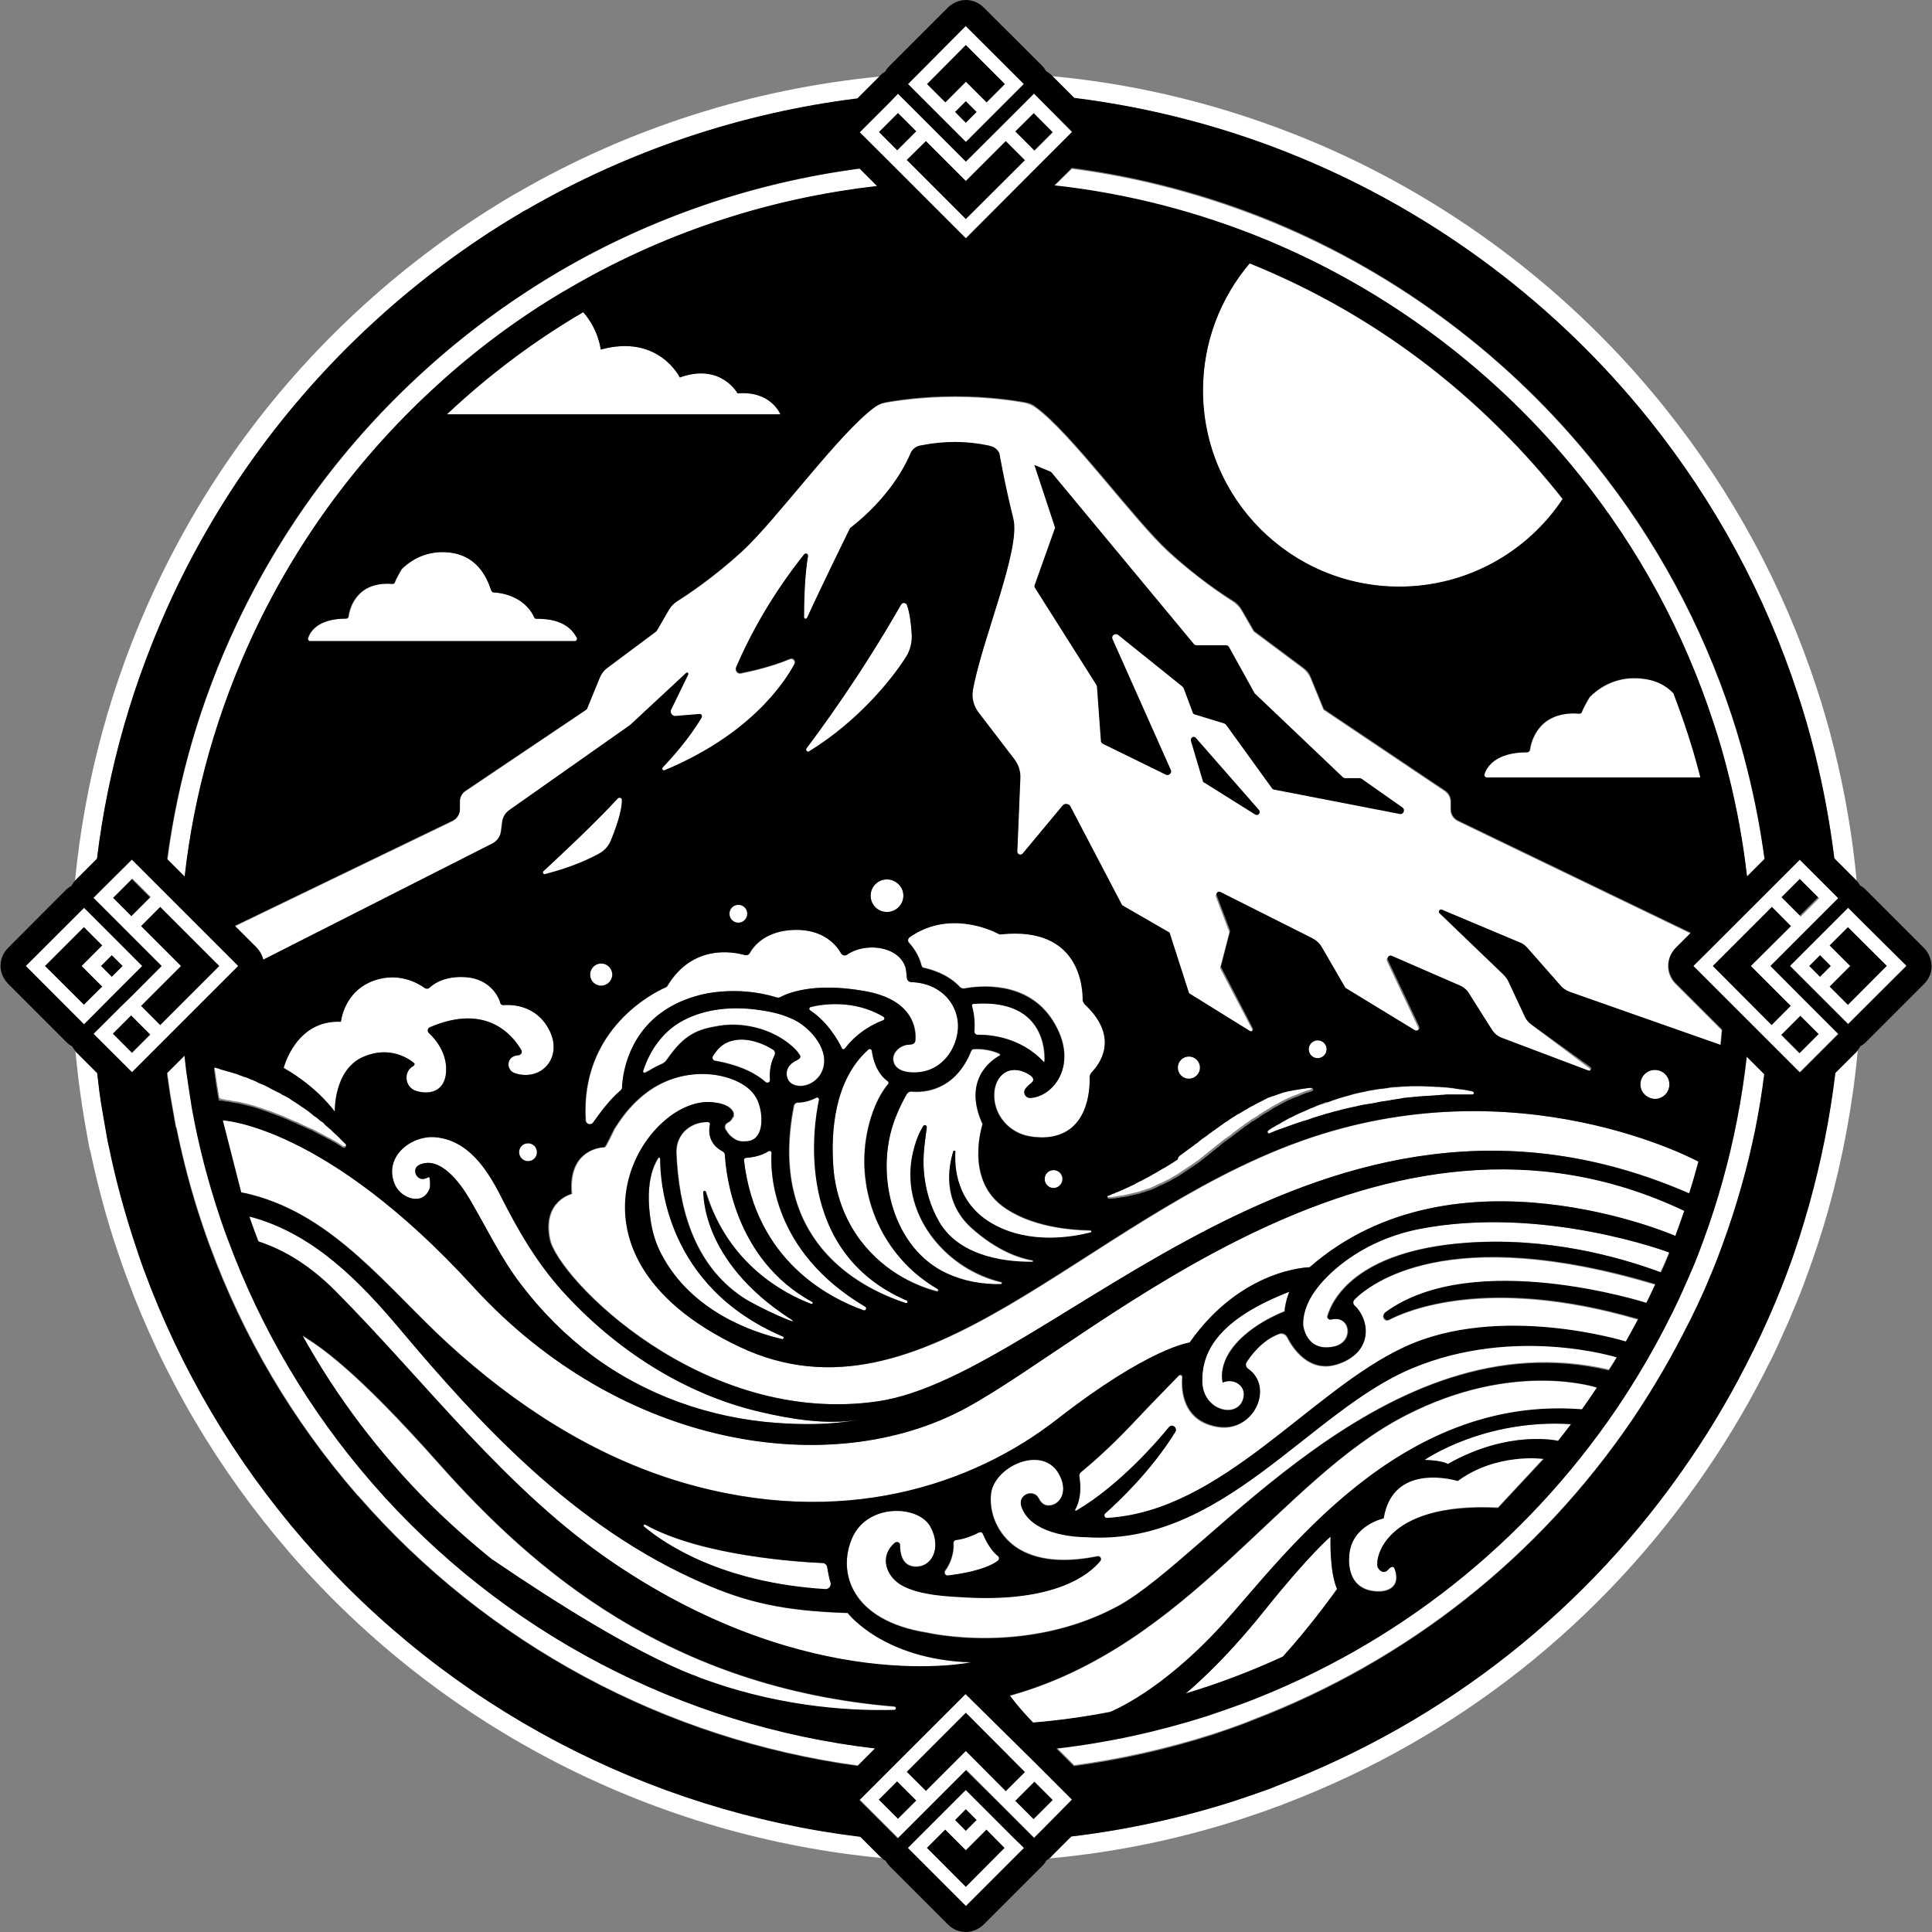<?xml version="1.0" encoding="utf-8"?>
<!-- Generator: Adobe Illustrator 20.0.0, SVG Export Plug-In . SVG Version: 6.00 Build 0)  -->
<svg version="1.1" id="Laag_1" xmlns="http://www.w3.org/2000/svg" xmlns:xlink="http://www.w3.org/1999/xlink" x="0px" y="0px"
	 viewBox="0 0 1080 1080" style="enable-background:new 0 0 1080 1080;" xml:space="preserve">
<rect x="0" y="0" width="1080" height="1080" fill="#808080" stroke="none"/>
<style type="text/css">
	.st0{fill:#FFFFFF;}
</style>
<g id="Laag_1_1_">
</g>
<g id="Laag_2">
	<g>
		<g>
			<path class="st0" d="M727.4,88.5C803.2,120,870.5,170.6,922,234.9c36.8,46,64.8,97.5,83,153.4c3.6,10.8,6.7,21.8,9.5,32.9
				c4.8,19.4,8.6,39,10.9,58.8l11.9,11.9c0.2,0.2,0.2,0.2,0.3,0.3c0.2,0.2,0.2,0.2,0.3,0.3c-2.3-25-6.6-49.6-12.6-74
				c-2.8-11.4-6.1-22.6-9.7-33.7C996.9,327.7,968.4,275,930.7,228c-52.6-65.7-121.4-117.5-199-149.7c-46-19-94.1-31.1-143.4-35.7
				l12.3,12.3C644.2,60.2,686.6,71.5,727.4,88.5z"/>
			<path class="st0" d="M54.3,480.1c6.2-50.9,20.4-100.2,42.3-146.9c27.6-59.2,66.3-111.4,114.9-155.3c23.9-21.7,50.1-41,77.9-57.7
				l3.7-2.2c0.6-0.3,1.1-0.6,1.7-0.9c56.8-32.9,119.7-54,184.6-62l12.3-12.3c-71.2,6.9-140.3,28.9-202.3,64.8
				c-0.6,0.3-1.4,0.8-2,1.1l-3.7,2.2c-28.4,17-55.1,36.8-79.6,59c-49.6,44.9-89.1,98.3-117.4,158.9c-24.3,52-39.3,107.1-44.8,163.9
				c0.2-0.2,0.3-0.5,0.5-0.6L54.3,480.1z"/>
			<path class="st0" d="M480.9,1026.6c-119.1-14.5-229.6-72.4-309.5-163.9c-0.6-0.6-1.1-1.2-1.7-1.9
				c-38.9-44.8-68.8-95.7-89.3-151.2c-1.6-4.1-3-8.3-4.2-12.2C70,679.1,64.9,660.2,61,641.1c-0.5-1.4-0.8-2.8-0.9-4.2l-2.3-13.1
				c-0.8-4.7-1.6-9.4-2.2-14c-0.5-3.4-0.9-6.7-1.2-10.1l-11.7-11.7c-0.2-0.2-0.2-0.2-0.3-0.3c-0.2-0.2-0.3-0.3-0.3-0.5
				c0.8,8.1,1.7,16.1,2.8,24c0.6,4.7,1.4,9.5,2.2,14.4c0,0,0.5,2.7,2.3,13.1c0.3,1.6,0.6,3.3,1.1,4.8c4.1,19.2,9.2,38.5,15.6,57.1
				c1.4,4.1,2.8,8.3,4.4,12.5c20.8,56.7,51.5,108.6,91.1,154.5c0.6,0.8,1.2,1.4,1.9,2.2c84.7,96.9,203.2,157,330.2,168.9
				c-0.6-0.5-1.1-0.9-1.6-1.4L480.9,1026.6z"/>
			<path class="st0" d="M1025.8,599.8c-3,25.1-8,49.8-14.7,73.8c-3.4,12-7.3,24-11.5,35.7c-2.3,6.4-4.8,13-7.8,19.8
				c0,0-0.2,0.5-0.3,0.6c-1.1,2.5-2,4.8-3.1,7.2c-2.7,6.1-5.5,12.3-8.6,18.4c0,0-0.5,1.1-0.6,1.1c-10.1,20.4-21.7,40.4-34.5,59.2
				c-56.8,83.5-136.6,146.7-230.8,182.6l-2.7,1.1c-0.5,0.2-0.8,0.3-1.2,0.5c-6.9,2.5-13.6,4.8-20.3,7c-29.7,9.5-60.1,16.2-91,19.8
				l-10.9,10.9c-0.2,0.2-0.2,0.2-0.3,0.3c-0.5,0.5-0.8,0.8-1.2,1.1c36.4-3.3,72.1-10.6,106.9-21.8c6.7-2.2,13.6-4.5,20.6-7.2
				c0.5-0.2,0.9-0.3,1.6-0.5l2.7-1.1c96.3-36.7,177.8-101.1,236-186.7c13.1-19.2,25-39.5,35.3-60.4l0.6-1.1
				c3.1-6.2,5.9-12.6,8.7-18.9c1.1-2.5,2.2-4.8,3.1-7.3l0.3-0.6c3-7,5.6-13.6,8-20.3c4.4-11.9,8.4-24.2,11.9-36.5
				c8.1-29,13.7-59,16.5-89.3c-0.2,0.3-0.5,0.5-0.6,0.8L1025.8,599.8z"/>
			<path class="st0" d="M976.6,590.1c-2.7,23.7-7.2,47.1-13.6,69.9c-3,10.8-6.6,21.5-10.3,32c-2.2,5.9-4.5,11.9-7,17.9l-0.3,0.6
				c-0.9,2-1.7,4.2-2.7,6.2c-2.3,5.5-5,11.1-7.6,16.5l-0.5,0.9c-9.1,18.4-19.5,36.2-30.9,53.1c-51,75.1-122.7,131.7-207.3,164
				l-0.8,0.3l0,0c-7.2,2.7-14.2,5.2-20.9,7.3c-27.3,8.7-55.4,14.8-84,18.1l9.8,9.8c26.4-3.6,52.3-9.4,77.6-17.5
				c6.4-2,13-4.4,19.5-6.9l0,0l2.7-1.1c86.6-33.1,160.1-91.1,212.4-168.1c11.7-17.2,22.3-35.6,31.7-54.5l0.5-0.9
				c2.8-5.6,5.5-11.4,8-17c0.9-2.2,1.9-4.4,2.8-6.6l0.2-0.5c2.7-6.4,5-12.3,7.2-18.4c3.9-10.6,7.5-21.7,10.6-32.8
				c5.8-20.6,10.1-41.7,13-63.1L976.6,590.1z"/>
			<path class="st0" d="M103.3,490.1c5.3-47,18.3-92.5,38.4-135.6c24.8-53.1,59.6-100,103.2-139.5c21.5-19.5,44.9-37,69.9-51.8
				l1.1-0.6l0,0c53.4-31.7,113-51.5,174.5-58.5l-9.8-9.8c-59.2,7.8-116.1,27.3-167.6,57.3l0,0l-3.7,2.2
				c-25.6,15.3-49.6,33.1-71.6,53.1c-44.6,40.4-80.2,88.6-105.8,143c-19.5,41.5-32.3,85.2-38.2,130.5L103.3,490.1z"/>
			<path class="st0" d="M489.4,977.3c-108.2-12.5-208.5-64.9-280.9-148.1c-0.2-0.2-0.3-0.3-0.5-0.6c-35.1-40.4-62.3-86.3-80.5-136.2
				c-1.4-3.7-2.7-7.3-3.9-10.9c-6.9-20.3-12.2-41.2-16.1-62.3l0,0l-0.6-3.9c-0.8-4.1-1.4-8.3-1.9-12.5c-0.6-4.2-1.1-8.6-1.6-12.8
				l-9.8,9.8c0.2,1.6,0.3,3,0.6,4.5c0.6,4.2,1.2,8.6,2,12.8l2.3,13h0.2c3.7,18.4,8.6,36.8,14.7,54.8c1.2,3.6,2.5,7.3,3.9,11.1
				c18.9,51.2,46.5,98.2,82.4,139.5c0.3,0.3,0.6,0.6,0.9,0.9c72.3,82.9,171.7,135.9,279.2,150.5L489.4,977.3z"/>
			<path class="st0" d="M589.4,103.9c40.9,4.5,80.7,14.8,118.9,30.6c68,28.2,128.6,73.7,174.8,131.6c33.1,41.2,58.2,87.6,74.6,137.8
				c3.1,9.7,6.1,19.7,8.6,29.7c4.7,18.6,8.1,37.5,10.3,56.7l9.8-9.8c-2.2-16.7-5.5-33.2-9.5-49.5c-2.5-10.1-5.5-20.4-8.7-30.3
				c-16.9-51.3-42.6-98.8-76.5-141.1c-47.4-59.2-109.4-105.8-179.2-134.8c-36.5-15.1-74.4-25.3-113.3-30.4L589.4,103.9z"/>
			<path class="st0" d="M399.6,592.8c16.1,2.8,24.3,8.3,28.4,11.9c0.9,0.9,2.5,0.2,2.5-1.2c-0.6-6.6,1.2-11.2,2.5-13.6
				c0.6-1.1,0.3-2.5-0.8-3.3c-9.7-6.1-24.5-9.4-32.2,1.6c-0.5,0.8-0.9,1.6-1.4,2C397.9,591.3,398.5,592.6,399.6,592.8z"/>
			<path class="st0" d="M507.2,727.1c-63.7-27.2-52-98.5-49-112.2c0.2-0.9-0.8-1.6-1.6-1.2c-4.7,2.3-8.3,2.7-10.3,2.7
				c-1.1,0-2.2,0.8-2.3,2c-14.7,74.1,35.1,101,62.9,110.2C507.5,728.8,507.9,727.6,507.2,727.1z"/>
			<path class="st0" d="M470.6,586c0.3,0.8,1.2,0.8,1.7,0.2c7.5-9.8,17.2-14.2,21.4-15.8c0.8-0.3,0.9-1.4,0.2-1.9
				c-16.5-10-34.5-7-40.7-5.5c-0.9,0.2-1.1,1.4-0.3,1.9C463,571.7,468.8,582.1,470.6,586z"/>
			<path class="st0" d="M524,720.4c-4.4-2.5-8.3-5.5-11.9-8.4c-25.1-21.2-35.1-55.7-25.4-87.1c3.3-10.8,7.8-16.9,9.7-19
				c0.5-0.5,0.3-1.2-0.2-1.6c-6.6-4.8-8.4-13.1-8.9-17c-0.2-0.9-1.2-1.2-1.9-0.8c-19.4,17.2-20.9,46.5-19.7,64.8
				c1.1,15.1,6.1,29.8,15.1,41.8c14.5,19.2,33.6,26.2,42.5,28.4C524.3,722,524.8,720.7,524,720.4z"/>
			<path class="st0" d="M424.8,564.5c-14.7-2-30.3-1.1-43.2,5.9c-11.1,5.9-18.3,16.2-22.2,28.2c-0.2,0.6,0.5,1.1,1.1,0.9
				c3-1.4,5-3,8.3-4.4c0.8-0.3,1.7-0.8,2.3-1.2c0.9-0.6,1.6-1.6,2.2-2.5c9.4-13.4,16.7-16.2,28.6-18.1c15-2.5,32.8,2.7,43.2,13.7
				c0.6,0.8,1.2,1.6,1.7,2.3c0.3,0.3,0.5,0.8,0.5,1.1c0.2,1.2-1.4,2-2.7,2.5c-2.2,1.1-4.1,3-4.7,5.3s0,5,1.7,6.7
				c1.1,1.1,2.7,1.6,4.2,1.9c5.3,0.8,10.9-2.5,13.4-7.5c5.6-11.5-5.8-24.5-15.3-29.5C438,567,431.3,565.4,424.8,564.5z"/>
			<path class="st0" d="M593.8,659.1c0-2.8-2.2-5-5-5c-2.8,0-5,2.2-5,5c0,2.7,2.2,5,5,5C591.6,664.1,593.8,661.7,593.8,659.1z"/>
			<path class="st0" d="M546.3,578.4c5.9-0.2,23.4,0.8,36.8,15c0.3,0.3,0.6,0.2,0.6-0.3c0.3-5.6-0.2-35.1-39.8-32
				c-0.6,0-0.9,0.6-0.8,1.1c0.6,2.2,2,7.8,1.2,14C544.5,577.5,545.3,578.4,546.3,578.4z"/>
			<circle class="st0" cx="336" cy="544.8" r="6.2"/>
			<path class="st0" d="M486.7,500.7c0,5,4.1,9.1,9.1,9.1c5,0,9.2-4.1,9.2-9.1s-4.1-9.1-9.2-9.1
				C490.6,491.6,486.7,495.7,486.7,500.7z"/>
			<path class="st0" d="M507,338.2c-0.5-1.4-2.5-1.6-3.3-0.3c-22.9,40.1-45.6,70.7-52.9,80.4c-0.6,0.9,0.3,2.3,1.4,1.7
				c27.9-17.2,47-41.2,54.5-53.2c2.2-3.4,3.1-7.5,3-11.5C509.2,346.3,508.1,341.2,507,338.2z"/>
			<path class="st0" d="M483.6,730.4c-52.3-30.9-53.1-75.2-52.4-86c0-0.9-0.9-1.4-1.7-0.9c-4.5,3-10.3,3.6-12.6,3.7
				c-0.6,0-1.1,0.6-1.1,1.2c6.6,56.3,47.9,77.3,67,84C483.9,732.9,484.7,731.2,483.6,730.4z"/>
			<path class="st0" d="M698.5,147.3c-16.2,19.2-26.1,43.9-26.1,71c0,60.6,49.2,109.7,109.7,109.7c38.1,0,71.6-19.5,91.3-49
				C863,265.8,851.8,253,839.6,241C798.7,199.9,750.8,168.4,698.5,147.3z"/>
			<path class="st0" d="M368.1,647.5c-7,10.8-5.8,27-3.9,37c0.9,5.8,2.8,11.2,5.5,16.4c16.9,32.6,52.1,44.2,67.6,47.8
				c0.9,0.2,1.2-1.1,0.5-1.4c-66-28.2-68.5-87.7-68.4-99.3C369.2,647.2,368.4,647.1,368.1,647.5z"/>
			<path class="st0" d="M412.4,219.9c0,0-9.4-17.2-32.3-8.9c0,0-12-24.5-44.2-15.6c0,0-1.2-11.2-9.8-20.9
				c-27.2,15.9-52.8,35.1-76.2,57.1h186.5C436.3,231.6,431.2,218.3,412.4,219.9z"/>
			<path class="st0" d="M125.4,614.6c0.3,0,0.6,0,0.9,0.2c0.8,0.2,1.6,0.2,2.3,0.3c0.3,0,0.6,0,0.8,0.2c0.9,0.2,2,0.3,3,0.5
				c0.2,0,0.2,0,0.3,0c0.9,0.2,1.9,0.3,2.8,0.6c0.3,0,0.6,0.2,0.9,0.2c0.8,0.2,1.6,0.3,2.3,0.6c0.3,0,0.5,0.2,0.8,0.2
				c0.9,0.3,2,0.5,3,0.8c0.2,0,0.3,0.2,0.5,0.2c0.9,0.3,1.7,0.5,2.5,0.8c0.3,0.2,0.6,0.2,0.9,0.3c0.8,0.3,1.6,0.5,2.3,0.8
				c0.3,0.2,0.5,0.2,0.8,0.3c0.9,0.3,2,0.6,3,1.1c0.2,0,0.5,0.2,0.6,0.2c0.8,0.3,1.6,0.6,2.3,0.9c0.3,0.2,0.6,0.2,0.9,0.3
				c0.8,0.3,1.6,0.6,2.3,0.9c0.2,0.2,0.5,0.2,0.6,0.3c0.9,0.5,1.9,0.8,2.8,1.2c0.2,0.2,0.5,0.2,0.6,0.3c0.8,0.3,1.4,0.6,2.2,0.9
				c0.3,0.2,0.6,0.3,0.8,0.3c0.8,0.3,1.6,0.6,2.2,1.1c0.2,0,0.3,0.2,0.5,0.2c0.9,0.5,1.7,0.8,2.7,1.2c0.2,0.2,0.5,0.2,0.6,0.3
				c0.6,0.3,1.2,0.6,2,0.9c0.3,0.2,0.5,0.3,0.8,0.3c0.8,0.3,1.4,0.8,2.2,1.1c0.2,0,0.2,0.2,0.3,0.2c0.8,0.5,1.6,0.8,2.3,1.2
				c0.2,0.2,0.5,0.2,0.6,0.3c0.6,0.3,1.1,0.6,1.7,0.9c0.2,0.2,0.5,0.2,0.6,0.3c0.6,0.5,1.4,0.8,2,1.1c0,0,0,0,0.2,0
				c0.6,0.5,1.4,0.8,2,1.2c0.2,0.2,0.3,0.2,0.6,0.3c0.5,0.3,0.9,0.6,1.4,0.8c0.2,0.2,0.3,0.2,0.5,0.3c0.6,0.3,1.1,0.8,1.7,1.1l0,0
				c0.5,0.3,0.8,0.5,1.2,0.8c1.2,0.8,2.5-0.8,1.6-1.9c-0.2-0.2-0.2-0.2-0.3-0.3c-0.5-0.5-0.9-0.9-1.4-1.4c-0.6-0.6-1.2-1.2-1.9-1.9
				c-0.5-0.5-0.9-0.9-1.4-1.4c-0.6-0.6-1.2-1.2-1.9-1.7c-0.5-0.5-0.9-0.9-1.4-1.4c-0.6-0.6-1.2-1.1-1.9-1.6
				c-0.5-0.5-0.9-0.8-1.4-1.2c-0.6-0.5-1.2-1.1-1.7-1.6c-0.5-0.5-0.9-0.8-1.6-1.2c-0.6-0.5-1.2-0.9-1.7-1.4
				c-0.5-0.5-0.9-0.8-1.6-1.1c-0.6-0.5-1.2-0.9-1.7-1.4c-0.5-0.3-0.9-0.8-1.4-1.1c-0.6-0.5-1.2-0.8-1.7-1.2
				c-0.5-0.3-0.9-0.6-1.4-0.9c-0.6-0.5-1.2-0.8-1.7-1.2c-0.5-0.3-0.9-0.6-1.4-0.9c-0.6-0.3-1.2-0.8-1.7-1.1
				c-0.5-0.3-0.9-0.6-1.4-0.9c-0.6-0.3-1.2-0.8-1.7-1.1c-0.5-0.3-0.9-0.5-1.4-0.8c-0.6-0.3-1.2-0.6-1.9-0.9
				c-0.5-0.3-0.8-0.5-1.2-0.8c-0.6-0.3-1.2-0.6-1.9-0.9c-0.3-0.2-0.8-0.5-1.1-0.6c-0.8-0.3-1.4-0.8-2.2-1.1
				c-0.3-0.2-0.5-0.3-0.8-0.5c-0.9-0.5-1.9-0.9-2.8-1.4c-0.2-0.2-0.3-0.2-0.5-0.2c-0.8-0.3-1.6-0.6-2.3-0.9
				c-0.3-0.2-0.6-0.3-0.9-0.5c-0.6-0.3-1.1-0.5-1.7-0.8c-0.3-0.2-0.8-0.3-1.1-0.5c-0.5-0.2-0.9-0.5-1.6-0.6
				c-0.3-0.2-0.8-0.3-1.1-0.5c-0.5-0.2-0.9-0.3-1.4-0.5c-0.3-0.2-0.8-0.3-1.1-0.3c-0.5-0.2-0.9-0.3-1.2-0.5
				c-0.3-0.2-0.6-0.2-0.9-0.3c-0.5-0.2-0.8-0.3-1.2-0.5c-0.3-0.2-0.6-0.2-0.9-0.3c-0.3-0.2-0.8-0.3-1.1-0.3
				c-0.3-0.2-0.6-0.2-0.9-0.3c-0.3-0.2-0.6-0.2-1.1-0.3c-0.3-0.2-0.5-0.2-0.8-0.2c-0.3-0.2-0.6-0.2-0.9-0.3c-0.3,0-0.5-0.2-0.8-0.2
				c-0.3,0-0.6-0.2-0.8-0.2c-0.2,0-0.5-0.2-0.6-0.2c-0.3,0-0.5-0.2-0.8-0.2c-0.2,0-0.3-0.2-0.6-0.2c-0.2,0-0.5-0.2-0.6-0.2
				c-0.2,0-0.3,0-0.5-0.2c-0.2,0-0.3-0.2-0.6-0.2c-0.2,0-0.3,0-0.3,0c-0.2,0-0.3,0-0.5-0.2c-0.2,0-0.2,0-0.3,0s-0.2,0-0.3,0h-0.2
				c-0.2,0-0.2,0-0.2,0c0.8,5.9,1.7,11.7,2.7,17.5C123.4,614.3,124.3,614.4,125.4,614.6z"/>
			<path class="st0" d="M853.8,420.6c-17.9,0-22.6,8.3-23.9,12.2c-0.3,0.9,0.3,1.9,1.4,1.9h119.4c-4.1-16.1-9.2-31.7-15.1-47.1l0,0
				c-4.1-4.2-9.4-7-16.1-8c-11.5-1.7-22.5,1.9-30.7,10.1c-0.3,0.3-3.6,5.9-4.4,8.4c-0.2,0.6-0.8,0.9-1.4,0.9
				c-22.9-1.7-27,15.6-27.6,20.4C855,420,854.4,420.6,853.8,420.6z"/>
			<path class="st0" d="M345.3,446.2c-13.1,14-34,33.7-41.5,40.6c-0.8,0.6,0,1.9,0.9,1.7c15-3.7,25.3-8.7,30.6-11.7
				c2.7-1.6,4.8-3.9,6.1-6.9c5.2-12.6,6.4-19.4,6.4-22.8C347.8,445.9,346.3,445.3,345.3,446.2z"/>
			<path class="st0" d="M224.8,318.1c-0.2,0.3-3.3,5.3-3.9,7.5c-0.2,0.5-0.6,0.9-1.2,0.8c-20.4-1.6-24,13.9-24.7,18.3
				c-0.2,0.6-0.6,1.1-1.2,1.1c-16.1,0-20.3,7.5-21.4,10.9c-0.3,0.8,0.3,1.7,1.2,1.7h147.8c0.9,0,1.6-1.1,1.1-1.9
				c-2-3.6-6.7-10.8-22.6-10.6c-0.5,0-0.9-0.3-1.2-0.8c-3.9-8.7-13.1-13.3-22.2-13.9c-0.5,0-0.9,0-1.2-0.3c-0.5-0.3-0.8-0.9-0.9-1.6
				c-3.6-10.8-10.5-18.6-22-20.3C241.9,307.5,232.2,310.7,224.8,318.1z"/>
			<path class="st0" d="M373.3,551.1c-0.3,0.5-0.6,0.8-1.1,0.9c-5.8,2.5-47.8,22.8-44.6,74.3c0.2,2.2,3,3,4.2,1.2
				c3.7-5.3,9.7-13.4,15.3-17.9c0.5-0.5,0.8-1.1,0.9-1.7c0.2-6.4,3.1-41.2,42.8-51.5c0,0,20.3-6.1,43.7,1.2c0.6,0.2,1.2,0.2,1.9-0.2
				c3.4-1.9,17.9-8.6,47.1-3.4c27.8,5,28.9,21.8,28.4,27.6c-0.2,1.1-0.9,2-2,2.2c-1.6,0.2-3.4,0.3-3.7,0.5c-3.4,0.9-7,4.2-6.7,8.1
				c0.6,6.7,8.9,7.5,14,7c8-0.6,14.4-5,18.4-11.9c10.5-17.9-1.1-37.9-22.5-38.5c-1.2,0-2.2-0.9-2.2-2.2c-0.2-2.5-0.9-6.1-0.9-6.4
				c-4.2-11.9-22.9-13.6-32.6-6.7c-1.1,0.8-2.7,0.5-3.3-0.8c-2.7-4.5-9.8-13.4-25.8-13.1c-16.5,0.3-23.1,9.1-25.3,13
				c-0.5,0.9-1.6,1.4-2.7,1.1C409.8,532,387.2,527.7,373.3,551.1z"/>
			<path class="st0" d="M554.8,684.4c20.8,11.7,44.9,7.3,54.8,4.8c0.6-0.2,0.6-1.2-0.2-1.2c-9.8-0.2-33.7-1.7-49.6-14
				c-20.6-15.9-10.6-45.4-10.6-45.4c-11.4-25,5.3-35.9,9.4-38.2c0.5-0.3,0.5-0.9,0-1.2c-5.8-2.7-12.2-2.7-14.5-2.5
				c-0.5,0-0.9,0.5-1.2,0.9c-9.2,22.9-27.3,23.4-33.2,22.8c-1.2-0.2-2.3,0.5-3,1.6c-3,5.5-5.6,10.9-7.5,16.7
				c-9.7,29.5,0.2,69.5,29.8,83.3c9.4,4.4,19.8,6.2,30.3,6.1c0.8,0,0.9-1.1,0.2-1.2c-14.7-3.4-27.9-12-37.3-23.7
				c-10.5-13-15.5-29.7-12.5-46c0.8-4.2,2-8.4,3.6-12.3c0.8-1.7,1.7-3.4,2.7-5.2c0.6-1.1,2.2-0.5,2,0.8c-1.1,8.4-2.3,16.2-1.6,24.8
				c0.9,9.8,3.6,19.5,8.6,28.1c12,20.6,40.4,22.3,52.1,22.2c0.5,0,0.5-0.6,0-0.8c-6.9-1.2-19.7-5.2-34.2-18.3
				c-16.2-14.7-12.8-34-10.1-42.6c0.2-0.6,1.1-0.5,1.1,0.2C533.2,652.7,534.5,673,554.8,684.4z"/>
			<path class="st0" d="M394.8,666.3c12.5,40.9,44.3,57.3,59,62.7c0.8,0.3,1.2-0.6,0.5-1.1c-44.2-24-48.5-73.2-48.8-82.1
				c0-0.8-0.5-1.6-1.2-2c-8.6-4.5-8-12.2-7.2-15.1c0.2-0.8-0.5-1.4-1.2-1.4c-4.2,0-7.5,1.1-10,2.7c-5.2,3.1-7.8,8.7-7.6,14.5
				c1.2,30.1,9.4,62.1,37,80.7c8.1,5.5,35,17.5,26.8,12.2c-50.7-32.9-48.4-70.9-48.4-70.9C393.4,665.8,394.6,665.6,394.8,666.3z"/>
			<path class="st0" d="M560.1,522.1c-0.6,0-1.2,0-1.9-0.3c-4.7-2.3-28.2-13.1-49.6,2c-1.1,0.8-1.2,2.2-0.3,3.1
				c2,2.2,5.5,6.7,7,12.8c0.2,0.6,0.6,1.1,1.2,1.2c3.1,0.6,13.4,3.3,20.1,10.6c0.8,0.8,1.7,1.1,2.8,0.9c7.2-1.4,35-5,49.3,18.1
				c15.1,24,0.3,42.5-12.6,43.1c-2.7,0.2-4.4-3.1-2.7-5.2c0.8-0.9,1.9-2,3.4-3.3c3.6-3-3.9-6.2-6.1-6.7c-9.8-2.5-15.1,5.9-14.8,14.7
				c0.5,10.3,7.6,18.9,17.6,21.5c3.1,0.8,6.4,1.1,9.7,1.1c25.4-0.6,26.2-27,26.1-33.7c0-0.9,0.3-1.9,1.1-2.7
				c3.9-4.1,16.2-19-3.6-37.8c-0.8-0.6-1.1-1.6-1.1-2.5C605.6,551.5,603.8,517.5,560.1,522.1z"/>
			<path class="st0" d="M417.6,510.8c0-2.8-2.2-5-5-5c-2.8,0-5,2.2-5,5c0,2.7,2.2,5,5,5C415.4,515.8,417.6,513.5,417.6,510.8z"/>
			<path class="st0" d="M275.4,872L275.4,872c35.4,24.2,78.7,51.3,111.7,64.5h0.2c2.7,0.9,5.3,2,7.8,3c0.3,0.2,0.6,0.3,0.9,0.3
				c44,15.6,83.7,16.9,103.8,16.2c1.2,0,1.2-1.9,0-1.9c-126.1-10.6-201.6-76.3-254.1-135.3c-48.8-54.9-67.7-66.3-76.8-72.1
				c18.9,34,42.8,65.5,71,94C251.4,851.7,263.2,862.1,275.4,872z"/>
			<path class="st0" d="M657.3,647.4c-1.1,0.6-2,1.4-3.1,2c-0.3,0.2-0.5,0.3-0.8,0.5c-0.9,0.6-1.9,1.1-2.8,1.7
				c-0.2,0-0.2,0.2-0.3,0.2c-0.9,0.6-2,1.2-3,1.7c-0.3,0.2-0.5,0.3-0.8,0.5c-0.8,0.5-1.7,0.9-2.5,1.4c-0.2,0.2-0.3,0.2-0.5,0.3
				c-0.9,0.5-1.9,1.1-2.8,1.6c-0.2,0.2-0.5,0.3-0.6,0.3c-0.8,0.5-1.6,0.8-2.3,1.2c-0.2,0.2-0.3,0.2-0.5,0.3
				c-0.9,0.5-1.7,0.9-2.5,1.2c-0.2,0.2-0.5,0.2-0.6,0.3c-0.8,0.3-1.4,0.6-2,1.1c-0.2,0-0.3,0.2-0.5,0.2c-0.8,0.3-1.6,0.8-2.3,1.1
				c-0.2,0.2-0.3,0.2-0.5,0.2c-0.6,0.3-1.2,0.6-1.9,0.9c-0.2,0-0.3,0.2-0.5,0.2c-0.6,0.3-1.4,0.6-2,0.9c-0.2,0-0.3,0.2-0.5,0.2
				c-0.5,0.3-1.1,0.5-1.6,0.6c-0.2,0-0.3,0.2-0.3,0.2c-0.6,0.3-1.1,0.5-1.7,0.6c-0.2,0-0.2,0.2-0.3,0.2c-0.5,0.2-0.8,0.3-1.2,0.5
				h-0.2c-0.9,0.3-0.6,1.7,0.3,1.7c0.2,0,0.3,0,0.6,0c0.5,0,0.8,0,1.2,0c0.5,0,0.9,0,1.6-0.2c0.5,0,0.8,0,1.2-0.2
				c0.5,0,0.9-0.2,1.4-0.2c0.5,0,0.8-0.2,1.2-0.2s0.9-0.2,1.4-0.2c0.5,0,0.8-0.2,1.2-0.2c0.5-0.2,0.9-0.2,1.4-0.3
				c0.5-0.2,0.8-0.2,1.2-0.3c0.5-0.2,0.9-0.2,1.4-0.3c0.5-0.2,0.8-0.2,1.2-0.3c0.5-0.2,0.9-0.3,1.4-0.3c0.3-0.2,0.8-0.2,1.1-0.3
				c0.5-0.2,0.9-0.3,1.4-0.5c0.3-0.2,0.8-0.2,1.1-0.3c0.5-0.2,0.9-0.3,1.4-0.5c0.3-0.2,0.8-0.3,1.1-0.3c0.5-0.2,0.9-0.3,1.4-0.5
				c0.3-0.2,0.6-0.3,1.1-0.5c0.5-0.2,0.9-0.5,1.4-0.6c0.3-0.2,0.6-0.3,0.9-0.5c0.6-0.3,1.1-0.5,1.7-0.8c0.3-0.2,0.5-0.2,0.8-0.3
				c0.8-0.3,1.6-0.8,2.3-1.1c0.2,0,0.3-0.2,0.5-0.3c0.6-0.3,1.2-0.6,1.9-0.9c0.3-0.2,0.6-0.3,0.8-0.5c0.5-0.3,0.9-0.5,1.4-0.8
				c0.3-0.2,0.6-0.3,0.9-0.5c0.5-0.3,0.9-0.5,1.4-0.8c0.3-0.2,0.6-0.3,0.9-0.6c0.5-0.3,0.8-0.5,1.2-0.8c0.3-0.2,0.6-0.5,0.9-0.6
				c0.5-0.3,0.8-0.5,1.2-0.8c0.3-0.2,0.6-0.5,0.9-0.6c0.5-0.3,0.8-0.5,1.2-0.8c0.3-0.2,0.6-0.5,0.9-0.6c0.5-0.3,0.8-0.5,1.2-0.8
				c0.3-0.2,0.6-0.5,0.9-0.6c0.3-0.3,0.8-0.5,1.1-0.8c0.3-0.2,0.6-0.5,0.9-0.6c0.3-0.3,0.8-0.5,1.1-0.8c0.3-0.2,0.6-0.5,0.9-0.8
				c0.3-0.3,0.8-0.6,1.1-0.8c0.3-0.3,0.6-0.5,0.9-0.8c0.3-0.3,0.8-0.6,1.1-0.8c0.3-0.3,0.6-0.5,0.9-0.8c0.3-0.3,0.8-0.6,1.1-0.8
				c0.3-0.3,0.6-0.5,0.9-0.8c0.3-0.3,0.8-0.5,1.1-0.8c0.3-0.3,0.6-0.5,0.9-0.8c0.3-0.3,0.8-0.6,1.1-0.8c0.3-0.3,0.6-0.5,0.9-0.8
				c0.6-0.5,1.2-0.9,1.7-1.4c0.5-0.3,0.8-0.6,1.2-0.9c0.3-0.2,0.6-0.5,0.9-0.6c0.5-0.3,0.9-0.6,1.2-0.9c0.3-0.2,0.5-0.3,0.8-0.5
				c0.6-0.5,1.4-0.9,2-1.6c1.2-0.9,2.3-1.7,3.6-2.7c0.3-0.3,0.8-0.5,1.1-0.8c0.8-0.6,1.6-1.1,2.3-1.7c0.5-0.3,0.8-0.5,1.2-0.8
				c0.8-0.5,1.6-1.1,2.2-1.6c0.3-0.2,0.8-0.5,1.1-0.6c0.9-0.6,1.9-1.2,2.7-1.7c0.2-0.2,0.3-0.2,0.3-0.3c0.9-0.6,2-1.2,3-1.9
				c0.3-0.2,0.6-0.3,0.9-0.5c0.6-0.5,1.4-0.8,2-1.2c0.3-0.2,0.6-0.3,0.9-0.6c0.6-0.3,1.2-0.8,1.9-1.1c0.3-0.2,0.6-0.3,0.9-0.5
				c0.8-0.3,1.4-0.8,2-1.1c0.2-0.2,0.3-0.2,0.5-0.3c0.8-0.5,1.6-0.8,2.3-1.2c0.2-0.2,0.5-0.2,0.6-0.3c0.6-0.3,1.1-0.5,1.7-0.8
				c0.3-0.2,0.5-0.3,0.8-0.3c0.5-0.2,0.9-0.5,1.4-0.6c0.3-0.2,0.5-0.2,0.8-0.3c0.5-0.2,1.1-0.5,1.6-0.6c0.2,0,0.3-0.2,0.5-0.2
				c0.6-0.3,1.2-0.5,1.9-0.8c0.2,0,0.3-0.2,0.5-0.2c0.5-0.2,0.9-0.3,1.2-0.5c0.2,0,0.3-0.2,0.6-0.2c0.3-0.2,0.8-0.3,1.1-0.3
				c0.2,0,0.3-0.2,0.5-0.2c0.3-0.2,0.8-0.2,1.1-0.3c0.2,0,0.2,0,0.3-0.2c0.9-0.3,0.8-1.7-0.2-1.7c-0.2,0-0.5,0-0.6,0
				c-0.5,0-0.8,0-1.1,0c-0.5,0-0.9,0-1.6,0.2c-0.3,0-0.8,0-1.1,0.2c-0.5,0-0.9,0.2-1.4,0.2c-0.3,0-0.8,0.2-1.1,0.2
				c-0.5,0-0.9,0.2-1.4,0.2c-0.3,0-0.8,0.2-1.1,0.2c-0.5,0.2-0.9,0.2-1.6,0.3c-0.3,0-0.6,0.2-0.9,0.2c-0.5,0.2-1.1,0.2-1.6,0.3
				c-0.3,0-0.6,0.2-0.9,0.2c-0.6,0.2-1.2,0.3-2,0.5c-0.2,0-0.3,0-0.5,0.2c-0.8,0.2-1.6,0.5-2.3,0.8c-0.2,0-0.5,0.2-0.6,0.2
				c-0.6,0.2-1.1,0.3-1.7,0.6c-0.3,0.2-0.6,0.2-0.9,0.3c-0.5,0.2-0.9,0.3-1.4,0.5c-0.3,0.2-0.6,0.3-0.9,0.3
				c-0.5,0.2-0.9,0.3-1.2,0.6c-0.3,0.2-0.6,0.3-0.9,0.5c-0.5,0.2-0.8,0.3-1.2,0.6c-0.3,0.2-0.6,0.3-0.9,0.5
				c-0.5,0.2-0.8,0.5-1.2,0.6c-0.3,0.2-0.6,0.3-0.9,0.5c-0.5,0.2-0.8,0.5-1.2,0.6c-0.3,0.2-0.6,0.3-0.9,0.5
				c-0.5,0.2-0.8,0.5-1.2,0.6c-0.3,0.2-0.6,0.3-0.9,0.5c-0.5,0.3-0.8,0.5-1.2,0.8c-0.3,0.2-0.6,0.3-0.9,0.5
				c-0.5,0.3-0.9,0.5-1.4,0.8c-0.3,0.2-0.5,0.3-0.8,0.5c-0.5,0.3-1.1,0.6-1.6,0.9c-0.2,0.2-0.3,0.3-0.6,0.3
				c-0.8,0.5-1.4,0.9-2.2,1.4c-0.2,0.2-0.3,0.2-0.5,0.3c-0.6,0.3-1.1,0.8-1.7,1.1c-0.3,0.2-0.5,0.3-0.8,0.6
				c-0.5,0.3-0.9,0.6-1.4,0.9c-0.3,0.2-0.6,0.5-0.9,0.6c-0.5,0.3-0.8,0.6-1.2,0.9c-0.3,0.2-0.6,0.5-0.9,0.6
				c-0.5,0.3-0.8,0.6-1.2,0.9c-0.3,0.2-0.6,0.5-0.9,0.6c-0.5,0.3-0.8,0.6-1.2,0.9c-0.3,0.2-0.6,0.5-0.9,0.6
				c-0.5,0.3-0.9,0.6-1.2,0.9c-0.3,0.2-0.6,0.5-0.9,0.6c-0.5,0.3-0.9,0.6-1.4,1.1c-0.3,0.3-0.8,0.5-1.1,0.8
				c-0.6,0.5-1.1,0.9-1.7,1.2c-0.5,0.3-0.9,0.8-1.4,1.1c-0.3,0.3-0.6,0.5-0.9,0.8c-0.5,0.3-0.9,0.8-1.6,1.1
				c-0.3,0.2-0.5,0.3-0.8,0.6c-0.8,0.6-1.6,1.1-2.3,1.7c-1.1,0.8-2.2,1.6-3.1,2.3c-0.3,0.2-0.5,0.3-0.8,0.6c-0.9,0.6-2,1.4-3,2
				C657.5,647.4,657.5,647.4,657.3,647.4z"/>
			<path class="st0" d="M941.7,676.7L941.7,676.7C772.8,596.7,615,746.5,539.9,787.1c-75.1,40.6-192.6,22.6-275.3-67.9
				s-140-93-140-93l10.3,40.3l0,0c1.9,0.3,3.6,0.8,5.5,1.2c46.7,11.9,76.5,52.4,110.3,83.5c37.5,34.3,81.2,62.7,130.3,77.3
				c89.7,26.5,163.1,1.4,209.9-35.1c51.5-40.3,74.1-42.9,74.1-42.9c29.3-41.8,67.1-42.1,67.1-42.1c81.2-71,204.6-17.5,204.6-17.5
				C938.4,686.1,940.1,681.4,941.7,676.7z"/>
			<path class="st0" d="M944.8,667.2c1.9-5.9,3.6-11.9,5.2-17.8c0,0-101-55.1-222.7-11.4S516.5,801.4,414,753
				c-111.6-52.8-51.5-143.3-13.7-136.6c0,0,4.1,0.3,7.5,2.5c0.2,0.2,0.5,0.3,0.6,0.5c0.2,0,0.2,0.2,0.2,0.2c0.2,0.2,0.2,0.2,0.3,0.3
				l0.2,0.2c0.2,0.2,0.2,0.2,0.3,0.3c0,0.2,0.2,0.2,0.2,0.3c0,0.2,0.2,0.2,0.2,0.3c0,0.2,0,0.2,0.2,0.3c0,0.2,0.2,0.3,0.2,0.3
				c0,0.2,0,0.2,0,0.3c0,0.2,0,0.3,0.2,0.3c0,0.2,0,0.2,0,0.3c0,0.2,0,0.2,0,0.3c0,0.2,0,0.2,0,0.3c0,0.2,0,0.2,0,0.3
				c0,0.2,0,0.2,0,0.3c0,0.2,0,0.3,0,0.3c0,0.2,0,0.2-0.2,0.3c0,0.2,0,0.2-0.2,0.3c0,0.2-0.2,0.2-0.2,0.3c0,0.2-0.2,0.2-0.2,0.3
				c0,0.2-0.2,0.2-0.2,0.3c0,0.2-0.2,0.2-0.2,0.3s-0.2,0.2-0.2,0.3c0,0.2-0.2,0.2-0.2,0.3c0,0.2-0.2,0.2-0.3,0.2
				c-0.2,0.2-0.2,0.2-0.3,0.3c-0.2,0-0.2,0.2-0.3,0.2c-0.2,0-0.2,0.2-0.3,0.2s-0.2,0.2-0.3,0.2c-0.2,0-0.2,0.2-0.3,0.2
				c-1.1,0.5-1.6,1.7-1.4,3l0,0c0,0.2,0,0.2,0.2,0.3v0.2c0,0.2,0.2,0.2,0.2,0.3c0,0.2,0,0.2,0.2,0.3c0,0.2,0.2,0.2,0.2,0.3
				c0,0.2,0.2,0.2,0.2,0.3s0.2,0.2,0.2,0.3c0,0.2,0.2,0.2,0.2,0.3c0,0.2,0.2,0.2,0.2,0.3c0,0.2,0.2,0.2,0.2,0.3
				c0.2,0.2,0.2,0.2,0.3,0.3c0,0.2,0.2,0.2,0.2,0.3c0.2,0.2,0.2,0.2,0.3,0.3l0.2,0.2c0.2,0.2,0.2,0.2,0.3,0.3c0.2,0,0.2,0.2,0.3,0.2
				c0.2,0.2,0.3,0.2,0.3,0.3c0.2,0,0.2,0.2,0.3,0.2c0.2,0.2,0.3,0.2,0.3,0.3c0.2,0,0.2,0.2,0.3,0.2c0.2,0.2,0.3,0.2,0.5,0.3
				c0.2,0,0.2,0.2,0.3,0.2c0.2,0.2,0.3,0.2,0.5,0.3c0.2,0,0.2,0.2,0.3,0.2c0.2,0,0.5,0.2,0.6,0.2c0.2,0,0.2,0,0.3,0.2
				c0.3,0,0.5,0.2,0.8,0.2c0.2,0,0.2,0,0.3,0c0.2,0,0.5,0.2,0.8,0.2c0.2,0,0.3,0,0.5,0c0.3,0,0.6,0,0.8,0c0.2,0,0.3,0,0.3,0
				c0.5,0,0.8,0,1.2,0c10.3-0.2,9.5-13.9,7.3-20.9c-3.4-10.1-14.7-14.7-24.3-16.2c-12.8-2-25.8,1.1-36.5,8.3
				c-5.3,3.6-10,8.1-14,13.1c-2.2,2.8-4.2,5.6-6.1,8.7c-0.6,1.1-4.8,10.3-5.5,10.3c0,0-20.8,0-18.4,26.1c0,0-16.7,3.9-12.2,25.4
				c4.4,21.5,85.1,105,183.7,90.5C589.6,768.6,738.6,577.3,944.8,667.2L944.8,667.2z"/>
			<path class="st0" d="M932.9,700.1c0,0-70.9-26.7-140.2-13.1c-17.2,3.4-33.6,10.9-46.8,22.5c-9.5,8.3-18.1,19-17.8,31.1
				c0,0,1.6,15.6,17.6,12c11.4-2.7,8.9-17.9-2-15c-1.1,0.3-2.2-0.8-1.9-1.9c2.5-8.9,15.5-36.4,77.1-41c44.9-3.4,84.9,7.5,109.1,16.4
				C930,707.5,931.5,703.9,932.9,700.1z"/>
			<path class="st0" d="M718,732.9c0.3-5.3,2.7-10.8,2.7-11.1c-39.3,15.5-49,33.1-48.7,50.1c0.2,16.5,19.7,21.4,22.9,9.8
				c2-7.2-5.3-11.7-11.5-9.1c-1.2-5.2,0.6-11.4,3.1-15.8C695.9,741,718,732.9,718,732.9z"/>
			<path class="st0" d="M920.1,728.7c1.7-3.4,3.4-7,5-10.5c-116-34.8-159.5-0.3-168.2,8.6c-0.9,0.9-0.9,2.5,0,3.3
				c8.6,7.8,10.9,25.6-8.6,32.5c-16.5,5.8-25.9-8.9-29-15c-0.8-1.6-2.8-2.3-4.4-1.7c-9.5,3.4-15.8,12.2-18.4,16.1
				c-0.8,1.1-0.3,2.7,0.8,3.4c14.8,10.3,3.4,35.6-16.5,32.5c-19.8-3.1-20.8-20.6-20.1-27.8c0-1.1-1.2-1.6-1.9-0.9
				c-4.2,4.4-14,14.2-26.2,27.2c-13.4,14.2-24.5,23.6-28.4,26.7c-0.9,0.6-1.2,1.9-1.1,2.8c1.6,9.4-0.8,15.5-2.3,18.3
				c-0.3,0.5,0.3,0.9,0.6,0.6c24.3-14.2,46.2-39.6,51.8-46.7c0.5-0.5,1.1-0.8,1.7-0.8c0.5,0,1.1,0.2,1.4,0.6
				c0.8,0.8,0.9,1.9,0.5,2.8c-13.6,21.8-32,39.3-39.3,45.7c-0.9,0.9-0.3,2.7,1.1,2.5c64.5-3.7,113.6-71.2,166.1-95.5
				c53.5-25,123.9-3.1,123.9-3.1c2.3-4.2,4.7-8.4,6.9-12.6l0,0c-84.6-24.7-130.2-4.4-139.1,0.3c-0.3,0.2-0.6,0.3-1.1,0.3
				c-0.6,0-1.4-0.3-1.7-0.9c-0.8-0.9-0.6-2.5,0.5-3.3C823.7,697.8,920.1,728.7,920.1,728.7z"/>
			<circle class="st0" cx="664.6" cy="596.8" r="6.2"/>
			<ellipse class="st0" cx="925.1" cy="606.2" rx="8.1" ry="8.1"/>
			<path class="st0" d="M961.6,584.5c0.3-2.8,0.5-5.8,0.8-8.6l-25.8-25.8c-2.8-2.8-4.2-6.4-4.2-10c0-3.6,1.4-7.3,4.2-10l8.3-8.3
				l-130-62.7c-2.5-1.2-4.1-3.6-4.1-6.4v-4.4c0-2.3-1.2-4.5-3.1-5.9l-67.9-45.6l-7.3-17.8c-0.9-2-2.3-3.9-4.1-5.3l-27.6-20.6
				l-6.9-11.9c-1.1-1.9-2.7-3.4-4.4-4.7c-5.9-3.7-20.6-13.6-36.4-27.9c-19.4-17.8-54.8-66.8-74.4-80.8c-1.7-1.2-3.6-2-5.6-2.5
				c-5.9-1.1-20.6-3.4-39.3-3.4c-18.7,0-33.4,2.3-39.3,3.4c-2,0.3-3.9,1.2-5.6,2.5c-19.5,14-55.1,63.1-74.4,80.8
				c-15.6,14.5-30.4,24.2-36.4,27.9c-1.9,1.1-3.4,2.8-4.4,4.7l-6.9,11.9l-27.6,20.6c-1.9,1.4-3.3,3.1-4.1,5.3l-7.3,17.8L260,442.5
				c-2,1.2-3.1,3.6-3.1,5.9v4.4c0,2.7-1.6,5.2-4.1,6.4L131,518l12.2,12.2c1.9,1.9,3.1,4.2,3.7,6.7l128-64.9c2.8-1.4,4.7-4.2,5-7.3
				l0.6-4.8c0.3-2.7,1.7-5.2,3.9-6.6l67.6-47.6l31.2-29c0.6-0.6,1.7,0.2,1.2,0.9L375,397c-0.9,1.7,0.5,3.7,2.5,3.6l13.3-1.1
				c1.1,0,1.9,1.1,1.2,2c-7.2,11.9-16.7,22.6-21.7,27.8c-0.8,0.8,0.2,2,1.1,1.6c47.1-19.7,66.5-48.2,72.6-59.5
				c0.9-1.6-0.8-3.4-2.5-2.8c-10.1,4.2-21.2,6.7-27.3,8c-2,0.5-3.6-1.6-2.8-3.4c13.4-31.1,30.9-54.3,37.9-62.9
				c0.8-0.9,2.3-0.3,2.2,0.9c-2,11.7-2.2,27-2.2,34.2c0,0.9,1.4,1.2,1.7,0.3c7.5-16.2,24-50.1,24-50.1c21.8-17,30.9-34.8,33.9-42
				c0.9-2,2.8-3.6,5-4.1c0.3,0,0.8-0.2,1.1-0.2c12.5-2.5,25.3-2.5,37.8,0.2c0.2,0,0.3,0,0.5,0.2c2.3,0.5,4.2,2,5.2,4.2
				c0,0,3.1,17.8,7.8,36.5c4.2,17-17.8,68.2-22.6,95.7c-0.8,4.4,0.3,8.9,3.1,12.5l20,26.1c2.3,3.1,3.6,6.9,3.4,10.6l-1.7,41
				c0,1.6,2,2.5,3,1.2l22.3-26.8c1.2-1.4,3.6-1.2,4.4,0.5l28.9,55.2l26.5,15.6l10.9,33.9l33.9,21.2c0.9,0.6,2.2-0.5,1.6-1.6
				L682,541.2l5.2-20.1l-7.5-19.8c-0.5-1.2,0.9-2.5,2-1.9l51.3,25.8c2.2,1.1,4.2,3,5.5,5.2l13.1,22.6l38.7,23.6
				c1.4,0.9,3.3-0.6,2.5-2.2l-17.5-37.1c-0.6-1.4,0.8-2.8,2.2-2.2l37.9,16.5c2.2,0.9,4.1,2.5,5.3,4.5l13,20.6c1.2,1.9,3,3.3,5,4.1
				l48.7,18.4c1.2,0.5,2.2-1.2,1.1-2L856,572.8c-1.6-1.2-3-2.8-3.7-4.5l-9.1-19.5c-0.6-1.4-1.7-2.8-2.8-3.9l-35.7-34.3
				c-0.9-0.9,0.2-2.5,1.2-2l43.7,18.4c1.6,0.6,2.8,1.6,3.9,2.8l18.4,20.9c1.6,1.7,3.4,3.1,5.6,3.9L961.6,584.5L961.6,584.5z"/>
			<circle class="st0" cx="736.6" cy="586.7" r="5"/>
			<path class="st0" d="M738.3,617.4c-0.9,0.3-1.9,0.8-2.8,1.1c-0.2,0.2-0.3,0.2-0.6,0.3c-0.8,0.3-1.6,0.6-2.3,0.9
				c-0.2,0.2-0.3,0.2-0.6,0.3c-0.9,0.3-1.7,0.8-2.5,1.1c-0.2,0.2-0.3,0.2-0.6,0.3c-0.8,0.3-1.4,0.6-2.2,0.9c-0.2,0-0.3,0.2-0.5,0.2
				c-0.8,0.3-1.6,0.8-2.3,1.1c-0.2,0.2-0.3,0.2-0.5,0.3c-0.6,0.3-1.2,0.6-1.9,0.9c-0.2,0-0.3,0.2-0.5,0.2c-0.8,0.3-1.4,0.8-2,1.1
				c-0.2,0.2-0.3,0.2-0.5,0.3c-0.6,0.3-1.1,0.6-1.7,0.9c-0.2,0-0.2,0.2-0.3,0.2c-0.6,0.3-1.2,0.8-1.9,1.1c-0.2,0.2-0.3,0.2-0.5,0.3
				c-0.5,0.3-1.1,0.6-1.6,0.9c-0.2,0-0.2,0.2-0.3,0.2c-0.6,0.3-1.1,0.6-1.6,0.9c-0.2,0.2-0.3,0.2-0.3,0.2c-0.5,0.3-0.9,0.6-1.2,0.8
				c0,0-0.2,0-0.2,0.2c-0.9,0.6-0.2,1.9,0.8,1.6c0.2,0,0.2-0.2,0.3-0.2c1.2-0.6,2.7-1.1,3.9-1.6c0.3-0.2,0.5-0.2,0.8-0.3
				c1.1-0.5,2.2-0.9,3.4-1.2c0.3-0.2,0.6-0.3,0.9-0.3c1.2-0.5,2.7-0.9,3.9-1.4c0.3-0.2,0.5-0.2,0.8-0.3c1.1-0.5,2.2-0.8,3.3-1.1
				c0.3-0.2,0.6-0.2,0.9-0.3c1.2-0.5,2.7-0.8,3.9-1.2c0.2,0,0.5-0.2,0.6-0.2c1.1-0.3,2.2-0.6,3.3-1.1c0.3-0.2,0.6-0.2,0.9-0.3
				c1.2-0.3,2.5-0.8,3.7-1.1c0.2,0,0.3-0.2,0.5-0.2c1.1-0.3,2.2-0.6,3.4-0.9c0.3-0.2,0.6-0.2,0.9-0.3c1.2-0.3,2.5-0.6,3.7-0.9
				c0.2,0,0.3,0,0.5-0.2c1.1-0.3,2.2-0.5,3.4-0.8c0.3,0,0.6-0.2,0.9-0.2c1.2-0.3,2.5-0.6,3.6-0.8h0.2c1.1-0.3,2.3-0.5,3.4-0.8
				c0.3,0,0.6-0.2,0.9-0.2c1.2-0.3,2.3-0.5,3.6-0.6h0.2c1.1-0.2,2.3-0.5,3.4-0.6c0.3,0,0.6-0.2,0.9-0.2c1.1-0.2,2.2-0.3,3.3-0.6
				c0,0,0,0,0.2,0c1.1-0.2,2.2-0.3,3.4-0.5c0.3,0,0.6-0.2,0.8-0.2c1.1-0.2,2-0.3,3.1-0.5h0.2c1.1-0.2,2.2-0.3,3.1-0.5
				c0.3,0,0.5,0,0.8-0.2c0.9-0.2,1.9-0.2,2.8-0.3c0.2,0,0.2,0,0.3,0c1.1-0.2,2-0.2,3-0.3c0.3,0,0.5,0,0.8,0c0.9-0.2,1.7-0.2,2.5-0.3
				c0.2,0,0.3,0,0.5,0c0.9-0.2,1.9-0.2,2.8-0.2c0.3,0,0.5,0,0.6,0c0.8,0,1.6-0.2,2.3-0.2c0.2,0,0.3,0,0.5,0c0.9,0,1.7-0.2,2.7-0.2
				c0.2,0,0.5,0,0.6,0c0.8,0,1.4,0,2.2-0.2c0.2,0,0.3,0,0.5,0c0.8,0,1.6,0,2.3-0.2c0.2,0,0.3,0,0.5,0c0.6,0,1.2,0,1.9,0
				c0.2,0,0.3,0,0.5,0c0.8,0,1.4,0,2.2,0c0.2,0,0.3,0,0.5,0c0.6,0,1.1,0,1.7,0c0.2,0,0.3,0,0.5,0c0.6,0,1.2,0,1.9,0
				c0.2,0,0.3,0,0.5,0c0.5,0,0.9,0,1.4,0c0.2,0,0.3,0,0.5,0c0.5,0,1.1,0,1.6,0c0,0,0,0,0.2,0c0.9,0,1.2-1.4,0.2-1.7
				c-0.2,0-0.5-0.2-0.6-0.2c-1.4-0.3-2.8-0.6-4.2-0.8c-0.2,0-0.2,0-0.3,0c-1.4-0.3-3-0.5-4.4-0.6c-0.3,0-0.8-0.2-1.1-0.2
				c-1.4-0.2-2.8-0.3-4.2-0.5c0,0,0,0-0.2,0c-1.4-0.2-2.8-0.3-4.2-0.3c-0.3,0-0.6,0-1.1,0c-1.4-0.2-2.8-0.2-4.2-0.2h-0.2
				c-1.4,0-2.7,0-4.1-0.2c-0.3,0-0.6,0-0.9,0c-1.4,0-2.7,0-4.1,0c-0.2,0-0.2,0-0.3,0c-1.2,0-2.5,0.2-3.7,0.2c-0.3,0-0.6,0-0.9,0
				c-1.2,0.2-2.7,0.2-3.9,0.3c-0.2,0-0.3,0-0.3,0c-1.2,0.2-2.3,0.2-3.6,0.3c-0.3,0-0.6,0-0.9,0.2c-1.2,0.2-2.5,0.3-3.7,0.5
				c-0.2,0-0.3,0-0.5,0c-1.1,0.2-2.2,0.3-3.3,0.5c-0.3,0-0.6,0.2-0.9,0.2c-1.2,0.2-2.3,0.5-3.6,0.6c-0.2,0-0.3,0-0.5,0.2
				c-1.1,0.2-2,0.5-3.1,0.6c-0.3,0-0.6,0.2-0.8,0.2c-1.1,0.3-2.2,0.5-3.4,0.8c-0.2,0-0.3,0.2-0.6,0.2c-0.9,0.3-1.9,0.5-2.8,0.8
				c-0.3,0-0.5,0.2-0.8,0.2c-1.1,0.3-2.2,0.6-3.1,0.9c-0.2,0-0.3,0.2-0.6,0.2c-0.9,0.3-1.9,0.6-2.7,0.9c-0.2,0-0.5,0.2-0.6,0.2
				c-0.9,0.3-2,0.6-3,1.1c-0.2,0-0.3,0.2-0.6,0.2c-0.8,0.3-1.7,0.6-2.5,0.9C738.6,617.3,738.5,617.4,738.3,617.4z"/>
			<path class="st0" d="M892.8,775.8c0,0-46.5-15.6-106.9,15.5C716.1,827,664.5,920.2,564.6,948c0,0,4.7,6.7,13,15.1
				c14.4-1.2,28.7-3.3,42.8-5.9c0,0,0,0,0.2,0c1.7-0.6,28.6-11.4,62.1-48.1c34.3-37.5,99.1-129.4,202-121
				C887.4,783.9,890.2,779.9,892.8,775.8z"/>
			<path class="st0" d="M187.7,721.8c51,51.3,95.5,111.7,156.1,152.5c110.3,74.4,199.3,55.1,199.3,55.1
				c-49.5-1.6-69.1-27.6-69.1-27.6c-35.9-1.2-56.5-5.9-81-16.7c-35.6-15.5-67.6-38.1-96.3-64.1c-26.7-24.2-50.6-51.2-73.7-78.7
				c-21.8-26.1-46.8-51.5-80.4-61.3c-0.9-0.3-2-0.6-3.1-0.8c1.6,4.7,3.3,9.2,5.2,13.9l0,0C160.7,699.3,175.1,709.2,187.7,721.8z"/>
			<path class="st0" d="M300.1,644.1c0-2.8-2.2-5-5-5c-2.8,0-5,2.2-5,5c0,2.8,2.2,5,5,5C297.9,649.1,300.1,646.8,300.1,644.1z"/>
			<path class="st0" d="M530.1,880.7c6.7-0.8,20.4-2.8,27.8-8.1c0.9-0.6,1.1-2,0.2-2.8c-2-1.6-5.2-5-8.4-12.3
				c-0.5-0.9-1.4-1.2-2.3-0.8c-2.5,1.2-7.3,3.4-12.8,4.2c-0.9,0.2-1.6,0.9-1.4,1.7c0.2,2.8-0.2,9.1-4.5,15.3
				C527.6,879.1,528.6,880.9,530.1,880.7z"/>
			<path class="st0" d="M464.3,884.8c-0.6-2-1.2-5-1.9-8.7c-0.2-1.4-1.2-2.3-2.7-2.3c-12-0.5-67.3-3.7-98.9-21.4
				c-0.8-0.5-1.4,0.6-0.8,1.1c11.7,9.8,43.9,31.4,101.3,35C463.3,888.5,464.7,886.6,464.3,884.8z"/>
			<path class="st0" d="M234.5,651.1c11.7-5.2,23.1,10.9,27.9,19c9.7,16.2,17.6,33.6,29.3,48.5c11.2,14.5,24.3,27.8,39,38.9
				c30,22.3,66,35.1,103.2,37.9c15,1.1,30.7,1.1,45.7-1.7c-17.3,3-37.9-0.5-54.5-4.4c-42.9-10-81.8-35.4-111.1-68
				c-14.5-16.2-24.7-33.7-34.3-53.1c-7.6-14.8-18.3-31.1-36.5-32.5c-13.6-1.1-29.3,11.2-22.3,26.8c3.4,7.6,16.1,11.9,19.4,1.4
				c0.2-0.5,0.2-6.2-0.6-5.9c-0.6,0.3-1.2,0.6-1.9,0.8C232.8,660.6,229.7,653.2,234.5,651.1z"/>
			<path class="st0" d="M837.4,842.6L837.4,842.6L837.4,842.6l24.8-26.7l0.5-0.5l0.2-0.2c-0.8-0.2-26.5-3.4-48.1,12.3
				c0,0-36.4-11.2-41.4,20.9c0,0-17.6,3.6-19.2,20.1c-0.6,7.3,0.8,15.5,7.8,19c5,2.7,15.9,3.3,18.1-3.3c0.8-2.3,0.3-5-0.5-7.3
				c-0.2-0.5-0.3-0.8-0.6-1.1c-0.8-0.6-2,0.2-2.7,0.9c-2,2.5-4.4,2-6.1-0.6C768.3,873.5,771.6,839.5,837.4,842.6z"/>
			<path class="st0" d="M903.9,758.5L903.9,758.5c0,0-57-17.9-114.4,6.1c-57.4,24-106.1,99.6-182.3,94.4c0,0-31.2,0.5-36.4-17.9
				c0,0,0,0,0-0.2c-1.2-5.9,7.2-8.9,10-3.4c1.1,2.2,2.8,3.9,5.3,3.9c6.7,0,11.7-8.3,5.5-18.4c-9.7-15.6-36.4-3.3-37.6,12.3
				c-1.1,12.3,5.5,24.3,15.9,30.6c13,7.6,29.5,6.7,43.7,3.9c1.4-0.3,2.5,1.4,1.6,2.5c-5.9,7.2-24.8,23.1-75.4,20.4
				c-10.9-0.6-24.3-1.2-34.6-6.2c-9.5-4.7-14-16.4-5-24.2c1.1-0.9,3-0.2,3,1.2c0,4.2,0.9,11.2,7.6,12c9.8,1.2,16.1-10.1,9.4-22.3
				c-6.7-12.2-35.1-13.3-43.7,6.2c-8.6,19.5-0.5,46.5,41.8,53.1c0,0,55.1,13,106.6-14.8c51.5-27.8,149-161.2,274.5-132.2
				C900.8,763.3,902.3,761,903.9,758.5z"/>
			<path class="st0" d="M878.3,796.1c-48.5-3.1-81.9,20-81.9,20c10.6,0.5,13,2.3,13,2.3c34.3-19.5,61.8-13,61.8-13
				C873.6,802.4,876,799.2,878.3,796.1z"/>
			<path class="st0" d="M707.1,899.9c-24.3,30.4-43.4,45.9-44.3,46.7c18.6-5.6,36.7-12.5,54.3-20.6l0,0
				c16.4-17.9,30.3-37.8,30.3-37.8c-4.4-10.3-3.6-29.5-3.6-29.5S732.1,868.7,707.1,899.9z"/>
			<path class="st0" d="M281.2,561.8c-0.6,0-1.4-0.5-1.6-1.1c-0.8-3.6-5.8-13.4-18.9-14.5c-11.9-0.9-18.1,3.4-20.6,5.8
				c-0.8,0.8-2,0.8-2.8,0.2c-3.9-2.8-14.5-8.9-28.1-4.2c-17.2,5.9-18.7,23.1-18.7,23.1c-25.4-1.2-32,25.8-32,25.8
				c19.2,10.9,28.6,24.5,28.6,24.5s-0.8-23.9,16.4-30.9c14.2-5.8,24.7,1.2,27.9,3.7c0.5,0.5,0.5,1.1-0.2,1.4c0,0-0.2,0-0.2,0.2
				c-5.8,3.1-4.8,11.9,1.4,13.9c6.4,2,15.1,1.1,16.7-8.7c1.7-11.5-5.6-20.1-9.5-23.7c-0.9-0.9-0.6-2.7,0.6-3.1
				c32.3-13.9,46.8,5.3,51.2,12.8c0.6,1.2-0.2,2.8-1.6,2.8c-0.6,0.2-1.2,0.2-1.9,0.3c-5,1.4-5,8.3,0,9.8
				c14.8,4.7,26.8-8.9,19.2-23.9C299.9,561.5,285.6,561.5,281.2,561.8z"/>
			<rect x="494.2" y="66.3" transform="matrix(0.707 -0.707 0.707 0.707 94.96 376.341)" width="15.1" height="14.5"/>
			<rect x="570.8" y="66" transform="matrix(0.707 -0.707 0.707 0.707 117.278 430.29)" width="14.5" height="15.1"/>
			<polygon points="539.9,122.5 573,89.4 562.3,78.8 539.9,101.1 517.6,78.8 506.9,89.4 			"/>
			<polygon points="533.9,62.6 539.9,68.7 546,62.6 539.9,56.5 			"/>
			<polygon points="528.4,57.3 539.9,45.7 551.5,57.3 561.8,47 539.9,25.1 518.3,47 			"/>
			<path class="st0" d="M480.5,73.8l15.6,15.6l5.3,5.3l38.4,38.4l38.4-38.4l5.3-5.3l15.6-15.6l-15.8-16.1l-5.3-5.3L557,73.5
				l-17,16.9l-17-17l-5.3-5.3L502,52.4l-5.3,5.3L480.5,73.8z M577.9,63.2L588.6,74l-10.3,10.3l-10.8-10.8L577.9,63.2z M517.6,78.8
				l22.3,22.3l22.3-22.3L573,89.6l-33.1,32.9l-33.1-33.1L517.6,78.8z M501.6,84.1l-10.3-10.3L502,63.1l10.3,10.3L501.6,84.1z"/>
			<path class="st0" d="M507.9,46.4l-0.5,0.5l5.3,5.3l10.3,10.3l5.3,5.3l11.5,11.5l11.5-11.5l5.3-5.3l10.3-10.3l5.3-5.3l-0.5-0.5
				l-4.8-4.8l-27.2-27l-27.2,27.2L507.9,46.4z M539.9,68.7l-6.1-6.1l6.1-6.1l6.1,6.1L539.9,68.7z M539.9,25.1L561.8,47l-10.3,10.3
				l-11.5-11.5l-11.5,11.5L518.1,47L539.9,25.1z"/>
			<rect x="570.5" y="999.2" transform="matrix(0.707 -0.707 0.707 0.707 -542.339 703.556)" width="15.1" height="14.5"/>
			<rect x="494.6" y="998.8" transform="matrix(0.707 -0.707 0.707 0.707 -564.659 649.607)" width="14.5" height="15.1"/>
			<polygon points="506.9,990.6 517.6,1001.2 539.9,978.9 562.3,1001.2 573,990.6 539.9,957.5 			"/>
			<polygon points="546,1017.4 539.9,1011.3 533.9,1017.4 539.9,1023.5 			"/>
			<polygon points="539.9,1034.3 528.4,1022.7 518.1,1033 539.9,1054.9 561.6,1033 551.5,1022.7 			"/>
			<path class="st0" d="M501.6,985.1l-5.3,5.3l-15.6,15.6l16.1,16.1l5.3,5.3l21.1-21.1l17-17l17,17l5.3,5.3l15.6,15.6l5.3-5.3
				l16.1-16.1l-15.6-15.6l-5.3-5.3l-38.5-38.2L501.6,985.1z M502,1016.8l-10.8-10.8l10.3-10.3l10.8,10.8L502,1016.8z M588.6,1006.2
				l-10.8,10.8l-10.3-10.3l10.8-10.8L588.6,1006.2z M573,990.6l-10.8,10.8l-22.3-22.5l-22.3,22.3l-10.8-10.8l33.1-33.1L573,990.6z"
				/>
			<path class="st0" d="M556.8,1017.4l-5.3-5.3l-11.5-11.5l-11.5,11.5l-5.3,5.3l-10.3,10.3l-5.3,5.3l0.5,0.5l4.8,4.8l27.2,27.2
				l27.2-27.2l4.8-4.8l0.5-0.5l-5.3-5.3L556.8,1017.4z M539.9,1011.3l6.1,6.1l-6.1,6.1l-6.1-6.1L539.9,1011.3z M561.6,1033
				l-21.7,21.8l-21.8-21.8l10.3-10.3l11.5,11.5l11.5-11.5L561.6,1033z"/>
			<path d="M1075.6,530l-32-32l-0.5-0.5c-0.9-0.9-2-1.9-3.3-2.5c-0.5-0.9-1.1-1.7-1.9-2.7c-0.2-0.2-0.2-0.2-0.3-0.3
				c0-0.2-0.2-0.2-0.3-0.3l-11.9-11.9c-2.5-19.8-6.1-39.5-10.9-58.8c-2.8-11.1-5.9-22.2-9.5-32.9c-18.3-55.9-46.2-107.4-83-153.4
				c-51.5-64.3-118.8-114.9-194.6-146.4c-40.9-17-83.3-28.1-126.9-33.6l-12.3-12.3l-0.2-0.2c-0.9-0.9-2-1.7-3.3-2.5
				c-0.6-1.1-1.4-2.2-2.3-3.1L549.9,4.2c-2.7-2.7-6.2-4.2-10-4.2c-3.7,0-7.3,1.6-10,4.2l-32,32l-0.5,0.5c-0.9,0.9-1.9,2-2.5,3.3
				c-1.1,0.6-2,1.2-2.8,2.2c-0.2,0-0.2,0.2-0.3,0.3l-0.2,0.2l-12.3,12.3c-64.9,8.1-127.8,29.2-184.6,62c-0.6,0.3-1.1,0.6-1.7,0.9
				l-3.7,2.2c-27.8,16.5-54,36.1-77.9,57.7c-48.5,44-87.2,96.3-114.9,155.3c-21.8,46.8-36.1,96-42.3,146.9l-11.9,11.9
				c-0.2,0.2-0.3,0.5-0.5,0.6c-0.8,0.8-1.4,1.7-1.9,2.7c-1.1,0.6-2.2,1.4-3.1,2.3L4.5,529.9c-2.7,2.7-4.2,6.2-4.2,10
				c0,3.7,1.6,7.3,4.2,10l32,32l0.5,0.5c0.9,0.9,2,1.9,3.3,2.5c0.5,0.8,1.1,1.7,1.7,2.5c0.2,0.2,0.3,0.3,0.3,0.5
				c0,0.2,0.2,0.2,0.3,0.3l11.7,11.7c0.5,3.4,0.8,6.9,1.2,10.1c0.6,4.7,1.4,9.4,2.2,14l2.3,13.1c0.3,1.4,0.6,2.8,0.9,4.2
				c3.9,19,9.1,37.9,15.3,56.3c1.2,3.9,2.8,8,4.2,12.2c20.4,55.4,50.4,106.3,89.3,151.2c0.6,0.6,1.1,1.2,1.7,1.9
				c79.9,91.5,190.4,149.4,309.5,163.9l10.9,10.9c0.5,0.5,1.1,0.9,1.6,1.4c0.5,0.5,1.1,0.8,1.7,1.1c0.6,1.1,1.4,2.2,2.3,3.1
				l32.5,32.5c2.7,2.7,6.2,4.2,10,4.2c3.7,0,7.3-1.6,10-4.2l32-32l0.5-0.5c0.9-0.9,1.9-2,2.5-3.3c0.5-0.3,1.1-0.6,1.6-1.1
				c0.5-0.3,0.9-0.6,1.2-1.1c0.2,0,0.2-0.2,0.3-0.3l10.9-10.9c30.9-3.7,61.3-10.3,91-19.8c6.6-2.2,13.4-4.5,20.3-7
				c0.5-0.2,0.8-0.3,1.2-0.5l2.7-1.1c94.1-35.9,174-98.9,230.8-182.6c12.8-18.7,24.3-38.5,34.5-59.2c0-0.2,0.6-1.1,0.6-1.1
				c3-6.1,5.9-12.3,8.6-18.4c1.1-2.3,2-4.7,3.1-7.2c0-0.2,0.3-0.6,0.3-0.6c2.8-6.9,5.5-13.4,7.8-19.8c4.4-11.7,8.1-23.7,11.5-35.7
				c6.7-24,11.7-48.8,14.7-73.8l11.7-11.7c0.3-0.3,0.5-0.5,0.6-0.8c0.6-0.8,1.2-1.6,1.7-2.5c1.1-0.6,2.2-1.4,3.1-2.3l32.5-32.5
				c2.7-2.7,4.2-6.2,4.2-10C1079.6,536.3,1078.2,532.7,1075.6,530z M989.6,540l17,17l21.1,21.1l-5.3,5.3l-16.1,16.1l-15.6-15.6
				l-5.3-5.3L946.7,540l38.4-38.4l5.3-5.3l15.6-15.6l16.1,16.1l5.3,5.3l-15.6,15.6l-5.3,5.3L989.6,540z M773.9,737
				c0.5,0.6,1.1,0.9,1.7,0.9c0.3,0,0.8-0.2,1.1-0.3c8.9-4.7,54.5-25,139.1-0.3l0,0c-2.2,4.2-4.5,8.4-6.9,12.6
				c0,0-70.4-21.8-123.9,3.1c-52.4,24.3-101.8,91.8-166.1,95.5c-1.4,0.2-2-1.6-1.1-2.5c7.2-6.4,25.8-23.7,39.3-45.7
				c0.6-0.9,0.3-2-0.5-2.8c-0.5-0.3-0.9-0.6-1.4-0.6c-0.6,0-1.2,0.3-1.7,0.8c-5.6,6.9-27.5,32.5-51.8,46.7c-0.5,0.3-0.9-0.2-0.6-0.6
				c1.6-2.8,3.9-8.9,2.3-18.3c-0.2-1.1,0.2-2.2,1.1-2.8c3.7-3.1,15-12.5,28.4-26.7c12.2-13,22-22.8,26.2-27.2c0.8-0.8,2-0.2,1.9,0.9
				c-0.5,7.3,0.3,24.7,20.1,27.8c20,3.1,31.4-22.2,16.5-32.5c-1.1-0.8-1.4-2.2-0.8-3.4c2.5-4.1,8.9-12.6,18.4-16.1
				c1.7-0.6,3.6,0.2,4.4,1.7c3.1,6.2,12.5,20.9,29,15c19.5-6.9,17-24.7,8.6-32.5c-0.9-0.9-0.9-2.3,0-3.3
				c8.7-8.7,52.1-43.4,168.2-8.6c-1.6,3.6-3.3,7-5,10.5c0,0-96.5-30.9-145.9,5.2C773.3,734.5,773.1,736,773.9,737z M770.3,876.5
				c1.7,2.7,4.1,3.1,6.1,0.6c0.6-0.8,1.9-1.6,2.7-0.9c0.3,0.3,0.5,0.6,0.6,1.1c0.9,2.3,1.2,5,0.5,7.3c-2.2,6.6-13.1,5.9-18.1,3.3
				c-7-3.6-8.6-11.9-7.8-19c1.6-16.4,19.2-20.1,19.2-20.1c5.2-32.2,41.4-20.9,41.4-20.9c21.5-15.8,47.3-12.5,48.1-12.3
				c0,0,0,0-0.2,0.2l-0.5,0.5l-24.7,26.5l-0.2,0.2l0,0C771.6,839.5,768.3,873.5,770.3,876.5z M809.3,818.4c0,0-2.3-2-13-2.3
				c0,0,33.2-23.1,81.9-20c-2.3,3.1-4.8,6.2-7.3,9.4C871.1,805.5,843.7,798.9,809.3,818.4z M682.6,908.9
				c-33.7,36.7-60.6,47.4-62.1,48.1h-0.2c-14,2.7-28.2,4.7-42.8,5.9c-8.1-8.3-13-15.1-13-15.1c99.9-27.8,151.5-121,221.3-156.7
				c60.6-31.1,106.9-15.5,106.9-15.5c-2.7,4.1-5.5,8.1-8.4,12.2C781.5,779.6,716.9,871.3,682.6,908.9z M747.4,888.3
				c0,0-13.9,19.7-30.3,37.8l0,0c-17.6,8.1-35.7,15-54.3,20.6c0.9-0.8,20-16.2,44.3-46.7c25-31.2,36.7-41,36.7-41
				S743,878,747.4,888.3z M578.3,985.1l5.3,5.3l15.6,15.6l-15.9,16.2l-5.3,5.3l-15.6-15.6l-5.3-5.3l-17.2-17l-17,17l-21.1,21.1
				l-5.3-5.3l-16.1-16.1l15.6-15.6l5.3-5.3l38.4-38.4L578.3,985.1z M139.3,680c1.1,0.3,2,0.5,3.1,0.8c33.6,10,58.5,35.4,80.4,61.3
				c23.1,27.5,47,54.5,73.7,78.7c28.7,26.1,60.7,48.7,96.3,64.1c24.7,10.8,45.3,15.6,81,16.7c0,0,19.8,26.1,69.1,27.6
				c0,0-89,19.2-199.3-55.1C283.1,833.3,238.4,773,187.5,721.7c-12.5-12.6-26.8-22.5-43.2-27.8l0,0C142.6,689.4,141,684.7,139.3,680
				z M360.8,852.3c31.8,17.6,87.1,20.9,98.9,21.4c1.4,0,2.5,1.1,2.7,2.3c0.6,3.7,1.2,6.7,1.9,8.7c0.5,1.9-0.9,3.7-3,3.6
				c-57.6-3.6-89.6-25.1-101.3-35C359.4,852.9,360,851.8,360.8,852.3z M245.9,818.6c52.4,59,128,124.7,254.1,135.3
				c1.2,0.2,1.1,1.9,0,1.9c-20.1,0.6-59.8-0.6-103.8-16.2c-0.3-0.2-0.6-0.2-0.9-0.3c-2.7-0.9-5.3-1.9-7.8-3h-0.2
				c-33.1-13-76.5-40.3-111.7-64.3c0,0,0,0-0.2,0c-12.2-9.8-24-20.3-35.3-31.5c-28.2-28.2-52.1-59.9-71-94
				C178.2,752.3,197.2,763.6,245.9,818.6z M624.8,898c-51.5,27.8-106.6,14.8-106.6,14.8c-42.1-6.7-50.4-33.6-41.8-53.1
				c8.6-19.5,37.1-18.4,43.7-6.2s0.5,23.4-9.4,22.3c-6.7-0.8-7.6-7.8-7.6-12c0-1.6-1.7-2.3-3-1.2c-9.1,7.8-4.5,19.5,5,24.2
				c10.1,5,23.7,5.6,34.6,6.2c50.6,2.8,69.5-13.1,75.4-20.4c0.9-1.1-0.2-2.8-1.6-2.5c-14.2,2.8-30.7,3.7-43.7-3.9
				c-10.6-6.2-17-18.3-15.9-30.6c1.4-15.6,28.1-27.9,37.6-12.3c6.2,10.1,1.2,18.4-5.5,18.4c-2.5,0-4.2-1.7-5.3-3.9
				c-2.8-5.5-11.1-2.5-10,3.4c0,0.2,0,0.2,0,0.2c5.2,18.3,36.4,17.9,36.4,17.9c76.2,5.2,124.7-70.4,182.3-94.4
				c57.4-24,114.4-6.1,114.4-6.1l0,0c-1.4,2.5-3,5-4.5,7.3C773.9,736.6,676.3,870.2,624.8,898z M532.9,862.6c0-0.9,0.6-1.7,1.4-1.7
				c5.5-0.6,10.5-3,12.8-4.2c0.9-0.5,2-0.2,2.3,0.8c3.1,7.3,6.4,10.8,8.4,12.3c0.9,0.8,0.8,2-0.2,2.8c-7.3,5.2-21.1,7.3-27.8,8.1
				c-1.4,0.2-2.3-1.4-1.6-2.7C532.8,871.6,533.1,865.6,532.9,862.6z M683.5,772.9c6.2-2.8,13.6,1.9,11.5,9.1
				c-3.3,11.5-22.8,6.7-22.9-9.8c-0.3-17,9.4-34.8,48.7-50.1c-0.2,0.3-2.3,5.9-2.7,11.1c0,0-22.3,8.1-31.4,24
				C684,761.5,682.3,767.7,683.5,772.9z M819.3,694.8c-61.6,4.7-74.6,32.2-77.1,41c-0.3,1.1,0.8,2,1.9,1.9c10.9-3,13.4,12.3,2,15
				c-16.1,3.6-17.6-12-17.6-12c-0.3-12,8.3-22.8,17.8-31.1c13.3-11.5,29.5-19,46.8-22.5c69.5-13.6,140.2,13.1,140.2,13.1
				c-1.6,3.7-3,7.3-4.7,11.1C904.1,702.2,864.3,691.4,819.3,694.8z M732.1,708.4c0,0-37.9,0.5-67.1,42.1c0,0-22.6,2.8-74.1,42.9
				C544,830,470.6,855.1,380.9,828.6c-49-14.5-92.7-42.9-130.3-77.3c-33.9-30.9-63.7-71.6-110.3-83.5c-1.7-0.5-3.6-0.9-5.5-1.2l0,0
				l-10.3-40.3c0,0,57.3,2.5,140,93s200.2,108.5,275.3,67.9c75.1-40.6,232.9-190.4,401.7-110.3l0,0c-1.6,4.7-3.3,9.4-5,14
				C936.7,690.8,813.2,637.4,732.1,708.4z M90.3,540l-17-17l-21.1-21.1l5.3-5.3l16.1-16.1l15.6,15.6l5.3,5.3l38.4,38.4l-38.4,38.4
				l-5.3,5.3l-15.6,15.6l-15.9-15.8l-5.3-5.3L68,562.5l5.3-5.3L90.3,540z M120,596.8L120,596.8c0.2,0,0.3,0,0.5,0.2c0,0,0.2,0,0.3,0
				c0.2,0,0.3,0,0.5,0.2c0.2,0,0.2,0,0.3,0s0.3,0,0.6,0.2c0.2,0,0.3,0,0.5,0.2c0.2,0,0.5,0.2,0.6,0.2c0.2,0,0.3,0.2,0.6,0.2
				c0.3,0,0.5,0.2,0.8,0.2c0.2,0,0.5,0.2,0.6,0.2c0.3,0,0.6,0.2,0.8,0.2c0.2,0,0.5,0.2,0.8,0.2c0.3,0.2,0.6,0.2,0.9,0.3
				c0.3,0,0.5,0.2,0.8,0.2c0.3,0.2,0.6,0.2,1.1,0.3c0.3,0.2,0.6,0.2,0.9,0.3c0.3,0.2,0.8,0.2,1.1,0.3c0.3,0.2,0.6,0.2,0.9,0.3
				c0.3,0.2,0.8,0.3,1.2,0.5c0.3,0.2,0.6,0.2,0.9,0.3c0.5,0.2,0.8,0.3,1.2,0.5c0.3,0.2,0.6,0.3,1.1,0.3c0.5,0.2,0.9,0.3,1.4,0.5
				c0.3,0.2,0.8,0.3,1.1,0.5c0.5,0.2,0.9,0.5,1.6,0.6c0.3,0.2,0.8,0.3,1.1,0.5c0.6,0.2,1.1,0.5,1.7,0.8c0.3,0.2,0.6,0.3,0.9,0.5
				c0.8,0.3,1.6,0.6,2.3,0.9c0.2,0.2,0.3,0.2,0.5,0.2c0.9,0.5,1.9,0.9,2.8,1.4c0.3,0.2,0.5,0.3,0.8,0.5c0.8,0.3,1.4,0.8,2.2,1.1
				c0.3,0.2,0.8,0.5,1.1,0.6c0.6,0.3,1.2,0.6,1.9,0.9c0.5,0.2,0.8,0.5,1.2,0.8c0.6,0.3,1.2,0.6,1.9,0.9c0.5,0.3,0.9,0.5,1.4,0.8
				c0.6,0.3,1.2,0.6,1.7,1.1c0.5,0.3,0.9,0.6,1.4,0.9c0.6,0.3,1.2,0.8,1.7,1.1c0.5,0.3,0.9,0.6,1.4,0.9c0.6,0.5,1.2,0.8,1.7,1.2
				c0.5,0.3,0.9,0.6,1.4,0.9c0.6,0.5,1.2,0.8,1.7,1.2c0.5,0.3,0.9,0.8,1.4,1.1c0.6,0.5,1.2,0.9,1.7,1.4c0.5,0.3,0.9,0.8,1.6,1.1
				c0.6,0.5,1.2,0.9,1.7,1.4c0.5,0.5,0.9,0.8,1.6,1.2s1.2,0.9,1.7,1.6c0.5,0.5,0.9,0.8,1.4,1.2c0.6,0.5,1.2,1.1,1.9,1.6
				c0.5,0.5,0.9,0.9,1.4,1.4c0.6,0.6,1.2,1.1,1.9,1.7c0.5,0.5,0.9,0.9,1.4,1.4c0.6,0.6,1.2,1.2,1.9,1.9c0.5,0.5,0.9,0.9,1.4,1.4
				c0.2,0.2,0.2,0.2,0.3,0.3c0.9,1.1-0.3,2.5-1.6,1.9c-0.5-0.3-0.8-0.5-1.2-0.8l0,0c-0.5-0.3-1.1-0.6-1.7-1.1
				c-0.2-0.2-0.3-0.2-0.5-0.3c-0.5-0.3-0.9-0.6-1.4-0.8c-0.2-0.2-0.3-0.2-0.6-0.3c-0.6-0.3-1.2-0.8-2-1.2c0,0,0,0-0.2,0
				c-0.6-0.3-1.4-0.8-2-1.1c-0.2-0.2-0.5-0.2-0.6-0.3c-0.6-0.3-1.1-0.6-1.7-0.9c-0.2-0.2-0.5-0.2-0.6-0.3c-0.8-0.5-1.6-0.8-2.3-1.2
				c-0.2,0-0.2-0.2-0.3-0.2c-0.8-0.3-1.4-0.8-2.2-1.1c-0.3-0.2-0.5-0.3-0.8-0.3c-0.6-0.3-1.2-0.6-2-0.9c-0.2-0.2-0.5-0.2-0.6-0.3
				c-0.9-0.5-1.7-0.8-2.7-1.2c-0.2,0-0.3-0.2-0.5-0.2c-0.8-0.3-1.4-0.6-2.2-1.1c-0.3-0.2-0.6-0.3-0.8-0.3c-0.8-0.3-1.4-0.6-2.2-0.9
				c-0.2-0.2-0.5-0.2-0.6-0.3c-0.9-0.5-1.9-0.8-2.8-1.2c-0.2-0.2-0.5-0.2-0.6-0.3c-0.8-0.3-1.6-0.6-2.3-0.9
				c-0.3-0.2-0.6-0.2-0.9-0.3c-0.8-0.3-1.6-0.6-2.3-0.9c-0.2,0-0.5-0.2-0.6-0.2c-0.9-0.3-2-0.8-3-1.1c-0.3-0.2-0.5-0.2-0.8-0.3
				c-0.8-0.3-1.6-0.5-2.3-0.8c-0.3-0.2-0.6-0.2-0.9-0.3c-0.8-0.3-1.7-0.5-2.5-0.8c-0.2,0-0.3-0.2-0.5-0.2c-0.9-0.3-2-0.6-3-0.8
				c-0.3,0-0.5-0.2-0.8-0.2c-0.8-0.2-1.6-0.3-2.3-0.6c-0.3,0-0.6-0.2-0.9-0.2c-0.9-0.2-1.9-0.5-2.8-0.6c-0.2,0-0.2,0-0.3,0
				c-0.9-0.2-2-0.3-3-0.5c-0.3,0-0.6-0.2-0.8-0.2c-0.8-0.2-1.6-0.2-2.3-0.3c-0.3,0-0.6,0-0.9-0.2c-0.9-0.2-2-0.2-3-0.3
				c-1.1-5.8-1.9-11.7-2.7-17.5C119.6,596.8,119.8,596.8,120,596.8z M416.3,533.9c1.1,0.3,2.2-0.2,2.7-1.1c2-3.7,8.7-12.6,25.3-13
				c16.1-0.3,23.3,8.6,25.8,13.1c0.6,1.1,2.2,1.6,3.3,0.8c9.7-6.9,28.4-5.2,32.6,6.7c0.2,0.3,0.8,3.9,0.9,6.4c0.2,1.2,1.1,2,2.2,2.2
				c21.4,0.5,32.9,20.4,22.5,38.5c-4.1,6.9-10.5,11.2-18.4,11.9c-5.2,0.5-13.4-0.5-14-7c-0.3-3.9,3.1-7.2,6.7-8.1
				c0.3-0.2,2.2-0.3,3.7-0.5c1.1-0.2,2-0.9,2-2.2c0.5-5.8-0.5-22.8-28.4-27.6c-29.2-5.2-43.7,1.6-47.1,3.4c-0.6,0.3-1.2,0.3-1.9,0.2
				c-23.6-7.3-43.7-1.2-43.7-1.2c-39.5,10.5-42.6,45.1-42.8,51.5c0,0.6-0.3,1.2-0.9,1.7c-5.5,4.5-11.5,12.5-15.3,17.9
				c-1.2,1.7-4.1,0.9-4.2-1.2c-3.1-51.5,38.9-71.8,44.6-74.3c0.5-0.2,0.8-0.5,1.1-0.9C387.2,527.7,409.8,532,416.3,533.9z
				 M407.8,510.8c0-2.8,2.2-5,5-5c2.8,0,5,2.2,5,5c0,2.7-2.2,5-5,5C409.9,515.8,407.8,513.5,407.8,510.8z M606.6,561.7
				c19.8,18.7,7.5,33.7,3.6,37.8c-0.6,0.6-1.1,1.6-1.1,2.7c0.2,6.7-0.6,33.1-26.1,33.7c-3.3,0-6.6-0.3-9.7-1.1
				c-9.8-2.7-17.2-11.2-17.6-21.5c-0.5-8.7,5-17.2,14.8-14.7c2.2,0.6,9.8,3.7,6.1,6.7c-1.6,1.2-2.7,2.3-3.4,3.3
				c-1.7,2.2,0,5.3,2.7,5.2c13-0.6,27.8-19,12.6-43.1c-14.4-22.9-42.3-19.4-49.3-18.1c-1.1,0.2-2.2-0.2-2.8-0.9
				c-6.7-7.3-17-10-20.1-10.6c-0.6-0.2-1.1-0.6-1.2-1.2c-1.6-6.2-5-10.6-7-12.8c-0.9-0.9-0.6-2.3,0.3-3.1c21.5-15.1,45.1-4.4,49.6-2
				c0.6,0.3,1.2,0.5,1.9,0.3c43.7-4.4,45.4,29.7,45.3,37.1C605.5,560.1,605.8,560.9,606.6,561.7z M532.9,643.6
				c-2.7,8.6-6.1,27.9,10.1,42.6c14.5,13.1,27.3,17,34.2,18.3c0.5,0.2,0.5,0.8,0,0.8c-11.7,0.2-40-1.6-52.1-22.2
				c-5-8.6-7.8-18.3-8.6-28.1c-0.8-8.6,0.5-16.4,1.6-24.8c0.2-1.2-1.4-1.7-2-0.8c-0.9,1.7-2,3.4-2.7,5.2c-1.7,4.1-2.8,8.1-3.6,12.3
				c-3,16.5,2,33.1,12.5,46c9.4,11.7,22.8,20.1,37.3,23.7c0.8,0.2,0.6,1.2-0.2,1.2c-10.5,0.2-20.9-1.7-30.3-6.1
				c-29.7-13.9-39.6-53.8-29.8-83.3c1.9-5.8,4.5-11.4,7.5-16.7c0.6-1.1,1.7-1.7,3-1.6c5.9,0.5,24,0.2,33.2-22.8
				c0.2-0.5,0.6-0.8,1.2-0.9c2.3-0.2,8.6-0.2,14.5,2.5c0.5,0.3,0.6,0.9,0,1.2c-4.2,2.3-20.8,13.3-9.4,38.2c0,0-9.8,29.7,10.6,45.4
				c15.9,12.3,39.8,13.9,49.6,14c0.8,0,0.8,1.1,0.2,1.2c-9.7,2.5-34,7-54.8-4.8c-20.3-11.5-21.4-31.7-20.8-40.6
				C533.9,643.2,533.1,643,532.9,643.6z M441.8,737.3c8.3,5.3-18.7-6.7-26.8-12.2c-27.6-18.4-35.7-50.6-37-80.7
				c-0.2-5.8,2.5-11.4,7.6-14.5c2.5-1.6,5.8-2.7,10-2.7c0.8,0,1.4,0.6,1.2,1.4c-0.6,3.1-1.4,10.6,7.2,15.1c0.8,0.5,1.2,1.2,1.2,2
				c0.5,8.9,4.8,58.1,48.8,82.1c0.6,0.3,0.2,1.2-0.5,1.1c-14.5-5.5-46.5-21.8-59-62.7c-0.2-0.8-1.4-0.6-1.4,0.2
				C393.4,666.4,391.1,704.5,441.8,737.3z M437.6,747.1c0.8,0.3,0.5,1.6-0.5,1.4c-15.5-3.6-50.7-15-67.6-47.8
				c-2.7-5.2-4.4-10.6-5.5-16.4c-1.7-10-3-26.1,3.9-37c0.3-0.5,1.1-0.3,1.1,0.3C369,659.4,371.5,718.9,437.6,747.1z M415.9,648.5
				c0-0.6,0.5-1.2,1.1-1.2c2.3-0.2,8-0.8,12.6-3.7c0.8-0.5,1.7,0,1.7,0.9c-0.6,10.8,0.2,55.1,52.4,86c1.1,0.6,0.3,2.3-0.9,2
				C463.8,725.7,422.3,704.8,415.9,648.5z M459.3,599.5c-2.3,4.8-8,8.3-13.4,7.5c-1.6-0.2-3.1-0.8-4.2-1.9c-1.7-1.7-2.3-4.4-1.7-6.7
				c0.6-2.3,2.5-4.2,4.7-5.3c1.2-0.6,2.7-1.2,2.7-2.5c0-0.5-0.2-0.8-0.5-1.1c-0.5-0.8-1.1-1.6-1.7-2.3
				c-10.6-11.1-28.2-16.2-43.2-13.7c-11.9,1.9-19.2,4.7-28.6,18.1c-0.6,0.9-1.4,1.9-2.2,2.5c-0.8,0.6-1.6,0.9-2.3,1.2
				c-3.3,1.4-5.3,3-8.3,4.4c-0.6,0.3-1.2-0.3-1.1-0.9c3.9-11.9,11.1-22.2,22.2-28.2c13-7,28.6-8.1,43.2-5.9
				c6.6,0.9,13.1,2.5,19.2,5.5C453.5,575,464.9,587.9,459.3,599.5z M453.2,562.9c6.2-1.6,24.2-4.4,40.7,5.5c0.8,0.5,0.6,1.6-0.2,1.9
				c-4.2,1.6-13.9,5.9-21.4,15.8c-0.5,0.6-1.4,0.6-1.7-0.2c-1.9-3.9-7.6-14.4-17.8-21.2C452.1,564.3,452.4,563.1,453.2,562.9z
				 M398.5,590.4c0.3-0.6,0.8-1.2,1.4-2c7.6-10.9,22.5-7.8,32.2-1.6c1.1,0.6,1.4,2,0.8,3.3c-1.2,2.3-3,7-2.5,13.6
				c0.2,1.2-1.4,2.2-2.5,1.2c-4.1-3.6-12.3-9.1-28.4-11.9C398.5,592.6,397.9,591.3,398.5,590.4z M443.6,618.3c0.2-1.1,1.2-2,2.3-2
				c2,0,5.6-0.3,10.3-2.7c0.8-0.5,1.7,0.3,1.6,1.2c-3,13.7-14.5,84.9,49,112.2c0.9,0.3,0.5,1.7-0.5,1.4
				C478.8,719.5,429.1,692.5,443.6,618.3z M480.9,693.3c-9.1-12.2-14.2-26.8-15.1-41.8c-1.2-18.3,0.3-47.6,19.7-64.8
				c0.6-0.6,1.7-0.2,1.9,0.8c0.5,3.9,2.3,12.2,8.9,17c0.5,0.3,0.6,1.1,0.2,1.6c-1.9,2.2-6.4,8.3-9.7,19
				c-9.5,31.4,0.5,65.9,25.4,87.1c3.6,3,7.5,5.8,11.9,8.4c0.8,0.5,0.3,1.6-0.5,1.4C514.5,719.5,495.5,712.6,480.9,693.3z
				 M543.4,562.3c-0.2-0.5,0.2-1.1,0.8-1.1c39.6-3.1,40.1,26.4,39.8,32c0,0.3-0.5,0.5-0.6,0.3c-13.3-14.2-30.9-15.1-36.8-15
				c-1.1,0-1.9-0.9-1.9-2C545.3,570.1,544,564.5,543.4,562.3z M584,659.1c0-2.8,2.2-5,5-5c2.8,0,5,2.2,5,5c0,2.7-2.2,5-5,5
				C586.1,664.1,584,661.7,584,659.1z M506.7,366.9c-7.5,12-26.5,36.1-54.5,53.2c-0.9,0.6-2-0.8-1.4-1.7c7.3-9.7,30-40.3,52.9-80.4
				c0.8-1.4,2.8-1.2,3.3,0.3c1.1,3,2.2,8.1,2.7,17C509.8,359.4,508.7,363.5,506.7,366.9z M505,500.7c0,5-4.1,9.1-9.2,9.1
				c-5.2,0-9.1-4.1-9.1-9.1s4.1-9.1,9.1-9.1C500.8,491.6,505,495.7,505,500.7z M329.9,544.8c0-3.4,2.8-6.2,6.2-6.2
				c3.4,0,6.2,2.8,6.2,6.2s-2.8,6.2-6.2,6.2C332.7,551.1,329.9,548.3,329.9,544.8z M341.4,470.1c-1.2,2.8-3.3,5.3-6.1,6.9
				c-5.3,3-15.6,7.8-30.6,11.7c-0.9,0.3-1.7-0.9-0.9-1.7c7.5-6.9,28.6-26.5,41.5-40.6c0.9-0.9,2.5-0.3,2.3,0.9
				C347.7,450.6,346.6,457.4,341.4,470.1z M307.2,576.1c7.5,15-4.4,28.6-19.2,23.9c-5-1.6-5-8.4,0-9.8c0.6-0.2,1.2-0.3,1.9-0.3
				c1.4-0.2,2.2-1.7,1.6-2.8c-4.4-7.6-18.9-26.8-51.2-12.8c-1.2,0.5-1.6,2.2-0.6,3.1c3.9,3.6,11.2,12.3,9.5,23.7
				c-1.6,10-10.3,10.8-16.7,8.7c-6.2-2-7.2-10.8-1.4-13.9c0,0,0.2,0,0.2-0.2c0.5-0.3,0.6-1.1,0.2-1.4c-3.1-2.7-13.6-9.7-27.9-3.7
				c-17.2,7-16.4,30.9-16.4,30.9s-9.4-13.6-28.6-24.5c0,0,6.7-27,32-25.8c0,0,1.6-17.2,18.7-23.1c13.6-4.7,24.2,1.4,28.1,4.2
				c0.9,0.6,2,0.6,2.8-0.2c2.5-2.3,8.7-6.7,20.6-5.8c13.1,1.1,18.1,10.9,18.9,14.5c0.2,0.6,0.8,1.1,1.6,1.1
				C285.6,561.5,299.9,561.5,307.2,576.1z M237.8,658.8c0.6-0.2,1.2-0.5,1.9-0.8c0.8-0.5,0.8,5.5,0.6,5.9
				c-3.4,10.6-15.9,6.2-19.4-1.4c-7-15.5,8.7-27.9,22.3-26.8c18.3,1.6,28.9,17.6,36.5,32.5c9.8,19.2,19.8,36.8,34.3,53.1
				c29.3,32.6,68.2,58.1,111.1,68c16.5,3.9,37.1,7.3,54.5,4.4c-14.8,2.8-30.7,2.8-45.7,1.7c-37.1-2.7-73.4-15.5-103.2-37.9
				c-14.7-11.1-27.8-24.2-39-38.9c-11.7-15.1-19.7-32.3-29.3-48.5c-4.8-8.3-16.2-24.3-27.9-19C229.7,653.2,232.8,660.6,237.8,658.8z
				 M290.2,644.1c0-2.8,2.2-5,5-5c2.7,0,5,2.2,5,5c0,2.8-2.2,5-5,5C292.4,649.1,290.2,646.8,290.2,644.1z M490.9,783.3
				c-98.6,14.5-179.2-69-183.7-90.5c-4.4-21.5,12.2-25.4,12.2-25.4c-2.3-26.1,18.4-26.1,18.4-26.1c0.6,0,4.8-9.2,5.5-10.3
				c1.9-3,3.9-5.9,6.1-8.7c4.1-5,8.7-9.5,14-13.1c10.8-7.2,23.7-10.1,36.5-8.3c9.8,1.6,21.1,6.1,24.3,16.2c2.3,6.9,3,20.6-7.3,20.9
				c-0.5,0-0.9,0-1.2,0c-0.2,0-0.3,0-0.3,0c-0.3,0-0.6,0-0.8,0c-0.2,0-0.3,0-0.5,0c-0.3,0-0.5,0-0.8-0.2c-0.2,0-0.2,0-0.3,0
				c-0.3,0-0.5-0.2-0.8-0.2c-0.2,0-0.2,0-0.3-0.2c-0.2,0-0.5-0.2-0.6-0.2c-0.2,0-0.2-0.2-0.3-0.2c-0.2,0-0.3-0.2-0.5-0.3
				c-0.2,0-0.3-0.2-0.3-0.2c-0.2-0.2-0.3-0.2-0.5-0.3c-0.2,0-0.2-0.2-0.3-0.2c-0.2-0.2-0.3-0.2-0.3-0.3c-0.2,0-0.2-0.2-0.3-0.2
				c-0.2-0.2-0.3-0.2-0.3-0.3c-0.2,0-0.2-0.2-0.3-0.2c-0.2-0.2-0.2-0.2-0.3-0.3l-0.2-0.2c-0.2-0.2-0.2-0.2-0.3-0.3
				c0-0.2-0.2-0.2-0.2-0.3c-0.2-0.2-0.2-0.2-0.3-0.3c0-0.2-0.2-0.2-0.2-0.3c0-0.2-0.2-0.2-0.2-0.3c0-0.2-0.2-0.2-0.2-0.3
				c0-0.2-0.2-0.2-0.2-0.3c0-0.2-0.2-0.2-0.2-0.3c0-0.2-0.2-0.2-0.2-0.3c0-0.2-0.2-0.2-0.2-0.3c0-0.2-0.2-0.2-0.2-0.3v-0.2
				c0-0.2-0.2-0.2-0.2-0.3l0,0c-0.3-1.2,0.3-2.5,1.4-3c0.2,0,0.2-0.2,0.3-0.2s0.2-0.2,0.3-0.2c0.2,0,0.2-0.2,0.3-0.2
				c0.2,0,0.2-0.2,0.3-0.2c0.2,0,0.2-0.2,0.3-0.3c0.2,0,0.2-0.2,0.3-0.2c0.2-0.2,0.2-0.2,0.2-0.3c0-0.2,0.2-0.2,0.2-0.3
				c0-0.2,0.2-0.2,0.2-0.3c0-0.2,0.2-0.2,0.2-0.3c0-0.2,0.2-0.2,0.2-0.3c0-0.2,0.2-0.2,0.2-0.3c0-0.2,0-0.2,0.2-0.3
				c0-0.2,0-0.2,0.2-0.3c0-0.2,0-0.3,0-0.3c0-0.2,0-0.2,0-0.3c0-0.2,0-0.2,0-0.3c0-0.2,0-0.2,0-0.3s0-0.2,0-0.3c0-0.2,0-0.2,0-0.3
				c0-0.2,0-0.3-0.2-0.3c0-0.2,0-0.2,0-0.3c0-0.2-0.2-0.3-0.2-0.3c0-0.2,0-0.2-0.2-0.3c0-0.2-0.2-0.3-0.2-0.3c0-0.2-0.2-0.2-0.2-0.3
				c-0.2-0.2-0.2-0.3-0.3-0.3l-0.2-0.2c-0.2-0.2-0.2-0.2-0.3-0.3c-0.2,0-0.2-0.2-0.2-0.2c-0.2-0.2-0.5-0.3-0.6-0.5
				c-3.4-2.2-7.5-2.5-7.5-2.5c-37.8-6.7-97.9,83.8,13.7,136.6c102.5,48.4,191.5-71.3,313.2-115c121.7-43.7,222.7,11.4,222.7,11.4
				c-1.6,5.9-3.3,11.9-5.2,17.8l0,0C738.6,577.3,589.6,768.6,490.9,783.3z M660.6,645.3c0.3-0.2,0.5-0.3,0.8-0.6
				c1.1-0.8,2.2-1.6,3.1-2.3c0.8-0.6,1.6-1.1,2.3-1.7c0.3-0.2,0.5-0.3,0.8-0.6c0.5-0.3,0.9-0.8,1.6-1.1c0.3-0.3,0.6-0.5,0.9-0.8
				c0.5-0.3,0.9-0.8,1.4-1.1c0.6-0.5,1.1-0.9,1.7-1.2c0.3-0.3,0.8-0.5,1.1-0.8c0.5-0.3,0.9-0.6,1.4-1.1c0.3-0.2,0.6-0.5,0.9-0.6
				c0.5-0.3,0.9-0.6,1.2-0.9c0.3-0.2,0.6-0.5,0.9-0.6c0.5-0.3,0.8-0.6,1.2-0.9c0.3-0.2,0.6-0.5,0.9-0.6c0.5-0.3,0.8-0.6,1.2-0.9
				c0.3-0.2,0.6-0.5,0.9-0.6c0.5-0.3,0.8-0.6,1.2-0.9c0.3-0.2,0.6-0.5,0.9-0.6c0.5-0.3,0.9-0.6,1.4-0.9c0.3-0.2,0.5-0.3,0.8-0.6
				c0.6-0.3,1.1-0.8,1.7-1.1c0.2-0.2,0.3-0.2,0.5-0.3c0.8-0.5,1.4-0.9,2.2-1.4c0.2-0.2,0.3-0.3,0.6-0.3c0.5-0.3,1.1-0.6,1.6-0.9
				c0.3-0.2,0.5-0.3,0.8-0.5c0.5-0.3,0.9-0.6,1.4-0.8c0.3-0.2,0.6-0.3,0.9-0.5c0.5-0.3,0.8-0.5,1.2-0.8c0.3-0.2,0.6-0.3,0.9-0.5
				c0.5-0.2,0.8-0.5,1.2-0.6c0.3-0.2,0.6-0.3,0.9-0.5c0.5-0.2,0.8-0.5,1.2-0.6c0.3-0.2,0.6-0.3,0.9-0.5c0.5-0.2,0.8-0.5,1.2-0.6
				c0.3-0.2,0.6-0.3,0.9-0.5c0.5-0.2,0.8-0.3,1.2-0.6c0.3-0.2,0.6-0.3,0.9-0.5c0.5-0.2,0.9-0.3,1.2-0.6c0.3-0.2,0.6-0.3,0.9-0.3
				c0.5-0.2,0.9-0.3,1.4-0.5c0.3-0.2,0.6-0.2,0.9-0.3c0.5-0.2,1.1-0.3,1.7-0.6c0.2,0,0.5-0.2,0.6-0.2c0.8-0.3,1.6-0.5,2.3-0.8
				c0.2,0,0.3,0,0.5-0.2c0.6-0.2,1.2-0.3,2-0.5c0.3,0,0.6-0.2,0.9-0.2c0.5-0.2,1.1-0.3,1.6-0.3c0.3,0,0.6-0.2,0.9-0.2
				c0.5-0.2,0.9-0.2,1.6-0.3c0.3,0,0.8-0.2,1.1-0.2c0.5,0,0.9-0.2,1.4-0.2c0.3,0,0.8-0.2,1.1-0.2c0.5,0,0.9-0.2,1.4-0.2
				c0.3,0,0.8,0,1.1-0.2c0.5,0,0.9,0,1.6-0.2c0.3,0,0.8,0,1.1,0c0.2,0,0.5,0,0.6,0c0.9,0,1.2,1.4,0.2,1.7c-0.2,0-0.2,0-0.3,0.2
				c-0.3,0.2-0.6,0.2-1.1,0.3c-0.2,0-0.3,0.2-0.5,0.2c-0.3,0.2-0.6,0.3-1.1,0.3c-0.2,0-0.3,0.2-0.6,0.2c-0.5,0.2-0.8,0.3-1.2,0.5
				c-0.2,0-0.3,0.2-0.5,0.2c-0.6,0.2-1.2,0.5-1.9,0.8c-0.2,0-0.3,0.2-0.5,0.2c-0.5,0.2-0.9,0.5-1.6,0.6c-0.3,0.2-0.5,0.2-0.8,0.3
				c-0.5,0.2-0.9,0.5-1.4,0.6c-0.3,0.2-0.5,0.3-0.8,0.3c-0.5,0.3-1.1,0.5-1.7,0.8c-0.2,0.2-0.5,0.2-0.6,0.3
				c-0.8,0.5-1.6,0.8-2.3,1.2c-0.2,0.2-0.3,0.2-0.5,0.3c-0.6,0.3-1.4,0.8-2,1.1c-0.3,0.2-0.6,0.3-0.9,0.5c-0.6,0.3-1.2,0.6-1.9,1.1
				c-0.3,0.2-0.6,0.3-0.9,0.6c-0.6,0.3-1.2,0.8-2,1.2c-0.3,0.2-0.6,0.3-0.9,0.5c-0.9,0.6-2,1.2-3,1.9c-0.2,0-0.3,0.2-0.3,0.3
				c-0.9,0.6-1.9,1.1-2.7,1.7c-0.3,0.2-0.6,0.5-1.1,0.6c-0.8,0.5-1.4,0.9-2.2,1.6c-0.5,0.3-0.8,0.5-1.2,0.8
				c-0.8,0.5-1.6,1.1-2.3,1.7c-0.3,0.3-0.8,0.5-1.1,0.8c-1.1,0.8-2.3,1.7-3.6,2.7c-0.6,0.5-1.2,0.9-2,1.6c-0.3,0.2-0.5,0.3-0.8,0.5
				c-0.5,0.3-0.9,0.6-1.2,0.9c-0.3,0.2-0.6,0.5-0.9,0.6c-0.5,0.3-0.8,0.6-1.2,0.9c-0.6,0.5-1.2,0.9-1.7,1.4
				c-0.3,0.3-0.6,0.5-0.9,0.8c-0.3,0.3-0.8,0.6-1.1,0.8c-0.3,0.3-0.6,0.5-0.9,0.8c-0.3,0.3-0.8,0.5-1.1,0.8
				c-0.3,0.3-0.6,0.5-0.9,0.8c-0.3,0.3-0.8,0.6-1.1,0.8c-0.3,0.3-0.6,0.5-0.9,0.8c-0.3,0.3-0.8,0.6-1.1,0.8
				c-0.3,0.3-0.6,0.5-0.9,0.8c-0.3,0.3-0.8,0.6-1.1,0.8c-0.3,0.3-0.6,0.5-0.9,0.8c-0.3,0.3-0.8,0.5-1.1,0.8
				c-0.3,0.2-0.6,0.5-0.9,0.6c-0.3,0.3-0.8,0.5-1.1,0.8c-0.3,0.2-0.6,0.5-0.9,0.6c-0.5,0.3-0.8,0.5-1.2,0.8
				c-0.3,0.2-0.6,0.5-0.9,0.6c-0.5,0.3-0.8,0.5-1.2,0.8c-0.3,0.2-0.6,0.5-0.9,0.6c-0.5,0.3-0.8,0.5-1.2,0.8
				c-0.3,0.2-0.6,0.5-0.9,0.6c-0.5,0.3-0.8,0.5-1.2,0.8c-0.3,0.2-0.6,0.5-0.9,0.6c-0.5,0.3-0.9,0.5-1.4,0.8
				c-0.3,0.2-0.6,0.3-0.9,0.5c-0.5,0.3-0.9,0.5-1.4,0.8c-0.3,0.2-0.6,0.3-0.8,0.5c-0.6,0.3-1.2,0.6-1.9,0.9c-0.2,0-0.3,0.2-0.5,0.3
				c-0.8,0.3-1.6,0.8-2.3,1.1c-0.3,0.2-0.5,0.2-0.8,0.3c-0.6,0.3-1.1,0.5-1.7,0.8c-0.3,0.2-0.6,0.3-0.9,0.5
				c-0.5,0.2-0.9,0.5-1.4,0.6c-0.3,0.2-0.6,0.3-1.1,0.5s-0.9,0.3-1.4,0.5c-0.3,0.2-0.8,0.3-1.1,0.3c-0.5,0.2-0.9,0.3-1.4,0.5
				c-0.3,0.2-0.8,0.3-1.1,0.3c-0.5,0.2-0.9,0.3-1.4,0.5c-0.3,0.2-0.8,0.2-1.1,0.3c-0.5,0.2-0.9,0.3-1.4,0.3
				c-0.5,0.2-0.8,0.2-1.2,0.3c-0.5,0.2-0.9,0.2-1.4,0.3c-0.5,0.2-0.8,0.2-1.2,0.3c-0.5,0.2-0.9,0.2-1.4,0.3c-0.5,0-0.8,0.2-1.2,0.2
				s-0.9,0.2-1.4,0.2c-0.5,0-0.8,0.2-1.2,0.2s-0.9,0.2-1.4,0.2c-0.5,0-0.8,0.2-1.2,0.2s-0.9,0-1.6,0.2c-0.5,0-0.8,0-1.2,0
				c-0.2,0-0.3,0-0.6,0c-0.9,0-1.2-1.4-0.3-1.7h0.2c0.5-0.2,0.8-0.3,1.2-0.5c0.2,0,0.2,0,0.3-0.2c0.5-0.2,1.1-0.5,1.7-0.6
				c0.2,0,0.3-0.2,0.3-0.2c0.5-0.2,1.1-0.5,1.6-0.6c0.2,0,0.3-0.2,0.5-0.2c0.6-0.3,1.2-0.6,2-0.9c0.2,0,0.3-0.2,0.5-0.2
				c0.6-0.3,1.2-0.6,1.9-0.9c0.2-0.2,0.3-0.2,0.5-0.2c0.8-0.3,1.6-0.8,2.3-1.1c0.2,0,0.3-0.2,0.5-0.2c0.6-0.3,1.4-0.6,2-1.1
				c0.2-0.2,0.5-0.2,0.6-0.3c0.8-0.5,1.7-0.9,2.5-1.2c0.2,0,0.3-0.2,0.5-0.3c0.8-0.5,1.6-0.8,2.3-1.2c0.2-0.2,0.5-0.3,0.6-0.3
				c0.9-0.5,1.9-1.1,2.8-1.6c0.2-0.2,0.3-0.2,0.5-0.3c0.8-0.5,1.7-0.9,2.5-1.4c0.3-0.2,0.5-0.3,0.8-0.5c0.9-0.6,2-1.2,3-1.7
				c0.2,0,0.2-0.2,0.3-0.2c0.9-0.6,1.9-1.1,2.8-1.7c0.3-0.2,0.5-0.3,0.8-0.5c1.1-0.6,2-1.4,3.1-2l0.2-0.2
				C658.6,646.6,659.5,646,660.6,645.3z M658.4,596.8c0-3.4,2.8-6.2,6.2-6.2c3.4,0,6.2,2.8,6.2,6.2c0,3.4-2.8,6.2-6.2,6.2
				C661.2,603.1,658.4,600.2,658.4,596.8z M736.6,591.5c-2.8,0-5-2.2-5-5s2.2-5,5-5c2.8,0,5,2.2,5,5S739.2,591.5,736.6,591.5z
				 M741.9,616.2c0.9-0.3,2-0.6,3-1.1c0.2,0,0.5-0.2,0.6-0.2c0.9-0.3,1.7-0.6,2.7-0.9c0.2,0,0.3-0.2,0.6-0.2
				c1.1-0.3,2.2-0.6,3.1-0.9c0.3,0,0.5-0.2,0.8-0.2c0.9-0.3,1.9-0.5,2.8-0.8c0.2,0,0.3-0.2,0.6-0.2c1.1-0.3,2.2-0.6,3.4-0.8
				c0.3,0,0.6-0.2,0.8-0.2c0.9-0.2,2-0.5,3.1-0.6c0.2,0,0.3,0,0.5-0.2c1.1-0.3,2.3-0.5,3.6-0.6c0.3,0,0.6-0.2,0.9-0.2
				c1.1-0.2,2.2-0.3,3.3-0.5c0.2,0,0.3,0,0.5,0c1.2-0.2,2.5-0.3,3.7-0.5c0.3,0,0.6,0,0.9-0.2c1.1-0.2,2.3-0.3,3.6-0.3
				c0.2,0,0.3,0,0.3,0c1.2-0.2,2.5-0.2,3.9-0.3c0.3,0,0.6,0,0.9,0c1.2,0,2.5-0.2,3.7-0.2c0.2,0,0.2,0,0.3,0c1.4,0,2.7,0,4.1,0
				c0.3,0,0.6,0,0.9,0c1.4,0,2.7,0,4.1,0.2h0.2c1.4,0,2.8,0.2,4.2,0.2c0.3,0,0.6,0,1.1,0c1.4,0.2,2.8,0.2,4.2,0.3c0,0,0,0,0.2,0
				c1.4,0.2,2.8,0.3,4.2,0.5c0.3,0,0.8,0.2,1.1,0.2c1.4,0.2,3,0.5,4.4,0.6c0.2,0,0.2,0,0.3,0c1.4,0.3,2.8,0.5,4.2,0.8
				c0.2,0,0.5,0.2,0.6,0.2c0.9,0.3,0.8,1.7-0.2,1.7c0,0,0,0-0.2,0c-0.5,0-1.1,0-1.6,0c-0.2,0-0.3,0-0.5,0c-0.5,0-0.9,0-1.4,0
				c-0.2,0-0.3,0-0.5,0c-0.6,0-1.2,0-1.9,0c-0.2,0-0.3,0-0.5,0c-0.5,0-1.1,0-1.7,0c-0.2,0-0.3,0-0.5,0c-0.6,0-1.4,0-2.2,0
				c-0.2,0-0.3,0-0.5,0c-0.6,0-1.2,0-1.9,0c-0.2,0-0.3,0-0.5,0c-0.8,0-1.6,0-2.3,0.2c-0.2,0-0.3,0-0.5,0c-0.6,0-1.4,0-2.2,0.2
				c-0.2,0-0.5,0-0.6,0c-0.8,0-1.7,0.2-2.7,0.2c-0.2,0-0.3,0-0.5,0c-0.8,0-1.6,0.2-2.3,0.2c-0.2,0-0.5,0-0.6,0
				c-0.9,0-1.9,0.2-2.8,0.2c-0.2,0-0.3,0-0.5,0c-0.8,0-1.7,0.2-2.5,0.3c-0.3,0-0.5,0-0.8,0c-0.9,0.2-2,0.2-3,0.3c-0.2,0-0.2,0-0.3,0
				c-0.9,0.2-1.9,0.2-2.8,0.3c-0.3,0-0.5,0-0.8,0.2c-1.1,0.2-2.2,0.3-3.1,0.5h-0.2c-0.9,0.2-2,0.3-3.1,0.5c-0.3,0-0.6,0.2-0.8,0.2
				c-1.1,0.2-2.2,0.3-3.4,0.5c0,0,0,0-0.2,0c-1.1,0.2-2.2,0.3-3.3,0.6c-0.3,0-0.6,0.2-0.9,0.2c-1.1,0.2-2.2,0.5-3.4,0.6h-0.2
				c-1.2,0.2-2.3,0.5-3.6,0.6c-0.3,0-0.6,0.2-0.9,0.2c-1.1,0.2-2.3,0.5-3.4,0.8h-0.2c-1.2,0.3-2.5,0.5-3.6,0.8
				c-0.3,0-0.6,0.2-0.9,0.2c-1.1,0.3-2.2,0.5-3.4,0.8c-0.2,0-0.3,0-0.5,0.2c-1.2,0.3-2.5,0.6-3.7,0.9c-0.3,0.2-0.6,0.2-0.9,0.3
				c-1.1,0.3-2.2,0.6-3.4,0.9c-0.2,0-0.3,0.2-0.5,0.2c-1.2,0.3-2.5,0.8-3.7,1.1c-0.3,0.2-0.6,0.2-0.9,0.3c-1.1,0.3-2.2,0.6-3.3,1.1
				c-0.2,0-0.5,0.2-0.6,0.2c-1.2,0.5-2.5,0.8-3.9,1.2c-0.3,0.2-0.6,0.2-0.9,0.3c-1.1,0.3-2.2,0.8-3.3,1.1c-0.3,0.2-0.5,0.2-0.8,0.3
				c-1.2,0.5-2.7,0.9-3.9,1.4c-0.3,0.2-0.6,0.3-0.9,0.3c-1.1,0.5-2.2,0.9-3.4,1.2c-0.3,0.2-0.5,0.2-0.8,0.3
				c-1.2,0.5-2.7,1.1-3.9,1.6c-0.2,0-0.2,0.2-0.3,0.2c-0.9,0.5-1.7-0.9-0.8-1.6c0,0,0.2,0,0.2-0.2c0.5-0.3,0.8-0.5,1.2-0.8
				c0.2,0,0.3-0.2,0.3-0.2c0.5-0.3,1.1-0.6,1.6-0.9c0.2,0,0.2-0.2,0.3-0.2c0.5-0.3,0.9-0.6,1.6-0.9c0.2-0.2,0.3-0.2,0.5-0.3
				c0.6-0.3,1.2-0.6,1.9-1.1c0.2,0,0.2-0.2,0.3-0.2c0.6-0.3,1.1-0.6,1.7-0.9c0.2-0.2,0.3-0.2,0.5-0.3c0.6-0.3,1.4-0.8,2-1.1
				c0.2,0,0.3-0.2,0.5-0.2c0.6-0.3,1.2-0.6,1.9-0.9c0.2-0.2,0.3-0.2,0.5-0.3c0.8-0.3,1.6-0.8,2.3-1.1c0.2,0,0.3-0.2,0.5-0.2
				c0.6-0.3,1.4-0.6,2.2-0.9c0.2-0.2,0.3-0.2,0.6-0.3c0.8-0.3,1.7-0.8,2.5-1.1c0.2-0.2,0.3-0.2,0.6-0.3c0.8-0.3,1.6-0.6,2.3-0.9
				c0.2-0.2,0.3-0.2,0.6-0.3c0.9-0.3,1.9-0.8,2.8-1.1c0.2-0.2,0.5-0.2,0.6-0.3c0.8-0.3,1.7-0.6,2.5-0.9
				C741.6,616.2,741.7,616.2,741.9,616.2z M917,606.2c0-4.5,3.6-8.1,8.1-8.1s8.1,3.6,8.1,8.1s-3.6,8.1-8.1,8.1
				C920.6,614.1,917,610.5,917,606.2z M877.7,554.5c-2.2-0.8-4.1-2-5.6-3.9l-18.4-20.9c-1.1-1.2-2.3-2.2-3.9-2.8L806,508.5
				c-1.2-0.5-2.3,1.1-1.2,2l35.7,34.3c1.1,1.1,2.2,2.5,2.8,3.9l9.1,19.5c0.8,1.9,2.2,3.4,3.7,4.5l32.9,23.7c1.1,0.8,0.2,2.5-1.1,2
				l-48.7-18.4c-2-0.8-3.7-2.2-5-4.1l-13-20.6c-1.2-2-3.1-3.6-5.3-4.5l-37.9-16.5c-1.4-0.6-2.8,0.8-2.2,2.2l17.5,37.1
				c0.8,1.6-0.9,3.1-2.5,2.2l-38.7-23.6l-13.1-22.6c-1.2-2.2-3.1-3.9-5.5-5.2l-51.3-25.8c-1.2-0.6-2.7,0.6-2,1.9l7.5,19.8l-5.2,20.1
				l17.8,34.3c0.5,1.1-0.6,2.2-1.6,1.6l-34-21.1l-10.9-33.9L627.3,506l-28.9-55.2c-0.9-1.7-3.3-1.9-4.4-0.5l-22.3,26.8
				c-1.1,1.2-3.1,0.5-3-1.2l1.7-41c0.2-3.9-1.1-7.6-3.4-10.6l-20-26.1c-2.7-3.6-3.9-8.1-3.1-12.5c4.8-27.5,26.8-78.5,22.6-95.7
				c-4.7-18.7-7.8-36.5-7.8-36.5c-0.9-2.2-2.8-3.7-5.2-4.2c-0.2,0-0.3,0-0.5-0.2c-12.5-2.7-25.3-2.7-37.8-0.2
				c-0.3,0-0.8,0.2-1.1,0.2c-2.2,0.5-4.1,2-5,4.1c-3,7.2-12.2,25.1-33.9,42c0,0-16.7,33.9-24,50.1c-0.5,0.9-1.7,0.6-1.7-0.3
				c0-7.2,0.2-22.5,2.2-34.2c0.2-1.2-1.4-2-2.2-0.9c-7,8.7-24.7,32-37.9,62.9c-0.8,1.9,0.8,3.9,2.8,3.4c6.1-1.2,17.2-3.7,27.3-8
				c1.7-0.8,3.3,1.1,2.5,2.8c-6.1,11.4-25.4,39.8-72.6,59.5c-0.9,0.5-1.9-0.8-1.1-1.6c5-5.3,14.7-15.9,21.7-27.8
				c0.6-0.9-0.2-2.2-1.2-2l-13.3,1.1c-2,0.2-3.3-1.9-2.5-3.6l9.5-19.5c0.5-0.8-0.6-1.6-1.2-0.9l-31.2,29l-67.6,47.6
				c-2.2,1.6-3.6,3.9-3.9,6.6l-0.6,4.8c-0.3,3.1-2.2,5.9-5,7.3l-128,64.9c-0.6-2.5-1.9-4.8-3.7-6.7l-12.2-12.2l121.7-58.8
				c2.5-1.2,4.1-3.6,4.1-6.4v-4.4c0-2.3,1.2-4.5,3.1-5.9l67.9-45.6l7.3-17.8c0.9-2,2.2-3.9,4.1-5.3l27.6-20.6l6.9-11.9
				c1.1-1.9,2.7-3.4,4.4-4.7c5.9-3.7,20.6-13.6,36.4-27.9c19.4-17.8,54.8-66.8,74.4-80.8c1.7-1.2,3.6-2,5.6-2.5
				c5.9-1.1,20.6-3.4,39.3-3.4s33.4,2.3,39.3,3.4c2,0.3,4.1,1.2,5.6,2.5c19.5,14,55.1,63.1,74.4,80.8c15.6,14.5,30.4,24.2,36.4,27.9
				c1.9,1.1,3.3,2.8,4.4,4.7l6.9,11.9l27.6,20.6c1.9,1.4,3.3,3.1,4.1,5.3l7.3,17.8l67.9,45.6c2,1.2,3.1,3.6,3.1,5.9v4.4
				c0,2.7,1.6,5.2,4.1,6.4l130,62.7l-8.3,8.3c-2.8,2.8-4.2,6.4-4.2,10c0,3.6,1.4,7.3,4.2,10l25.8,25.8c-0.2,2.8-0.5,5.8-0.8,8.6l0,0
				L877.7,554.5z M252.3,309c11.5,1.7,18.4,9.5,22,20.3c0.2,0.6,0.5,1.2,0.9,1.6c0.3,0.3,0.8,0.3,1.2,0.3
				c9.1,0.6,18.3,5.2,22.2,13.9c0.2,0.5,0.6,0.8,1.2,0.8c15.9-0.2,20.6,7,22.6,10.6c0.5,0.8-0.2,1.9-1.1,1.9h-148
				c-0.8,0-1.4-0.8-1.2-1.7c1.1-3.4,5.3-10.9,21.4-10.9c0.6,0,1.2-0.5,1.2-1.1c0.6-4.4,4.2-19.8,24.7-18.3c0.6,0,1.1-0.3,1.2-0.8
				c0.8-2.2,3.7-7.2,3.9-7.5C232.2,310.7,241.9,307.5,252.3,309z M249.8,231.6c23.4-22,49-41.2,76.2-57.1c8.6,9.7,9.8,20.9,9.8,20.9
				C368.1,186.5,380,211,380,211c22.9-8.3,32.3,8.9,32.3,8.9c18.7-1.6,23.9,11.7,23.9,11.7H249.8z M782.2,327.9
				c-60.6,0-109.7-49.2-109.7-109.7c0-27,9.8-51.8,26.1-71c52.3,21.1,100.2,52.6,141.1,93.6c12.2,12.2,23.4,24.8,33.9,38.1
				C854,308.5,820.2,327.9,782.2,327.9z M882.8,398.9c0.6,0,1.2-0.3,1.4-0.9c0.8-2.3,4.2-8.1,4.4-8.4c8.3-8.3,19-11.9,30.7-10.1
				c6.7,0.9,12,3.7,16.1,8l0,0c5.9,15.5,11.1,31.1,15.1,47.1H831.2c-0.9,0-1.7-0.9-1.4-1.9c1.2-3.7,5.9-12.2,23.9-12.2
				c0.6,0,1.4-0.5,1.4-1.2C855.8,414.5,859.9,397.2,882.8,398.9z M891.7,259.2c33.9,42.3,59.6,89.7,76.5,141.1
				c3.3,10,6.2,20.1,8.7,30.3c4.1,16.2,7.2,32.8,9.5,49.5l-9.8,9.8c-2.2-19-5.6-38.1-10.3-56.7c-2.5-10-5.3-20-8.6-29.7
				c-16.4-50.1-41.5-96.5-74.6-137.8C836.8,208,776.4,162.5,708.3,134.2c-38.2-15.8-78-26.1-118.9-30.6l9.8-9.8
				c38.9,5.2,76.8,15.3,113.3,30.4C782.3,153.4,844.3,200.1,891.7,259.2z M539.9,14.5l27.2,27.2l4.8,4.8l0.5,0.5l-5.3,5.3
				l-10.3,10.3l-5.3,5.3l-11.5,11.5l-11.5-11.5l-5.3-5.3l-10.3-10.3l-5.3-5.3l0.5-0.5l4.8-4.8L539.9,14.5z M502,52.4L517.6,68
				l5.3,5.3l17,17l17-17L578,52.3l5.3,5.3l16.1,16.1l-15.6,15.6l-5.3,5.3l-38.5,38.7l-38.4-38.4l-5.3-5.3L480.6,74l16.1-16.1
				L502,52.4z M131.8,349.8c25.4-54.3,61-102.5,105.8-143c22-20,46.2-37.8,71.6-53.1l3.7-2.2l0,0c51.5-30.1,108.6-49.5,167.6-57.3
				l9.8,9.8c-61.6,6.9-121.1,26.8-174.5,58.5l0,0l-1.1,0.6c-25,14.8-48.5,32.3-69.9,51.8c-43.5,39.5-78.3,86.5-103.2,139.5
				c-20.1,43.1-33.1,88.5-38.4,135.6l-9.8-9.8C99.5,435,112.3,391.3,131.8,349.8z M46.9,572.5l-0.5-0.5l-4.8-4.8L14.5,540l27.2-27.2
				l4.8-4.8l0.5-0.5l5.3,5.3l10.3,10.3l5.3,5.3L79.4,540l-11.5,11.5l-5.3,5.3l-10.3,10.3L46.9,572.5z M200.3,836.5
				c-0.3-0.3-0.6-0.6-0.9-0.9c-35.9-41.4-63.7-88.3-82.4-139.5c-1.4-3.7-2.7-7.5-3.9-11.1c-6.1-17.9-10.9-36.4-14.7-54.8h-0.2
				l-2.3-13c-0.8-4.2-1.4-8.6-2-12.8c-0.2-1.6-0.5-3-0.6-4.5l9.8-9.8c0.5,4.4,0.9,8.6,1.6,12.8c0.6,4.2,1.2,8.3,1.9,12.5l0.6,3.9
				l0,0c3.7,20.9,9.2,41.8,16.1,62.3c1.2,3.6,2.5,7.2,3.9,10.9c18.4,49.9,45.4,95.8,80.5,136.2c0.2,0.2,0.3,0.3,0.5,0.6
				c72.4,83.2,172.8,135.5,280.9,148.1l-9.8,9.8C372,972.5,272.6,919.4,200.3,836.5z M572.4,1033l-0.5,0.5l-4.8,4.8l-27.2,27.2
				l-27.2-27.2l-4.8-4.8l-0.5-0.5l5.3-5.3l10.3-10.3l5.3-5.3l11.5-11.5l11.5,11.5l5.3,5.3l10.3,10.3L572.4,1033z M973.5,663
				c-3.1,11.1-6.7,22.2-10.6,32.8c-2.2,6.1-4.5,12.2-7.2,18.4l-0.2,0.5c-0.9,2.2-1.9,4.4-2.8,6.6c-2.5,5.6-5.2,11.4-8,17l-0.5,0.9
				c-9.4,18.9-20,37.1-31.7,54.5c-52.3,76.9-125.8,135-212.4,168.1l-2.7,1.1l0,0c-6.6,2.5-13.1,4.7-19.5,6.9
				c-25.3,8.1-51.2,14-77.6,17.5l-9.8-9.8c28.6-3.3,56.7-9.4,84-18.1c6.7-2.2,13.7-4.7,20.9-7.3l0,0l0.8-0.3
				c84.6-32.2,156.2-89,207.3-164c11.4-16.9,21.8-34.6,30.9-53.1l0.5-0.9c2.7-5.5,5.3-11.1,7.6-16.5c0.9-2,1.9-4.2,2.7-6.2l0.3-0.6
				c2.7-6.2,5-12.2,7-17.9c3.9-10.5,7.3-21.2,10.3-32c6.4-22.8,10.9-46.2,13.6-69.9l9.8,9.8C983.6,621.3,979.4,642.4,973.5,663z
				 M1038.4,567.2l-4.8,4.8l-0.5,0.5l-5.3-5.3l-10.3-10.3l-5.3-5.3l-11.5-11.5l11.5-11.5l5.3-5.3l10.3-10.3l5.3-5.3l0.5,0.5l4.8,4.8
				l27.2,27.2L1038.4,567.2z"/>
			<rect x="999" y="494.1" transform="matrix(0.707 -0.707 0.707 0.707 -60.169 858.045)" width="14.5" height="15.1"/>
			<rect x="998.8" y="570.9" transform="matrix(0.707 -0.707 0.707 0.707 -114.037 880.916)" width="15.1" height="14.5"/>
			<polygon points="957.4,540 990.5,573.1 1001.1,562.3 978.8,540 1001.1,517.7 990.5,506.9 			"/>
			<polygon points="1017.4,533.9 1011.3,540 1017.4,546.1 1023.4,540 			"/>
			<polygon points="1033,518.3 1022.7,528.5 1034.2,540 1022.7,551.5 1033,561.8 1054.8,540 			"/>
			<path class="st0" d="M1011.9,517.7l15.6-15.6l-5.3-5.3l-16.1-16.1l-15.6,15.6l-5.3,5.3L946.7,540l38.4,38.4l5.3,5.3l15.6,15.6
				l16.1-16.1l5.3-5.3l-21.1-21.1L989.6,540l17-17L1011.9,517.7z M1006.1,491.3l10.8,10.8l-10.3,10.3l-10.8-10.8L1006.1,491.3z
				 M1006.4,567.8l10.3,10.3l-10.8,10.8l-10.3-10.3L1006.4,567.8z M978.8,540l22.3,22.3l-10.8,10.8L957.4,540l33.1-33.1l10.8,10.8
				L978.8,540z"/>
			<path class="st0" d="M1038.4,512.8l-4.8-4.8l-0.5-0.5l-5.3,5.3l-10.3,10.3l-5.3,5.3l-11.5,11.5l11.5,11.5l5.3,5.3l10.3,10.3
				l5.3,5.3l0.5-0.5l4.8-4.8l27.2-27.2L1038.4,512.8z M1017.4,546.1l-6.1-6.1l6.1-6.1l6.1,6.1L1017.4,546.1z M1033,561.8l-10.3-10.3
				l11.5-11.5l-11.5-11.5l10.3-10.3l21.8,21.7L1033,561.8z"/>
			<rect x="66.2" y="570.6" transform="matrix(0.707 -0.707 0.707 0.707 -387.143 221.112)" width="14.5" height="15.1"/>
			<rect x="65.9" y="494.6" transform="matrix(0.707 -0.707 0.707 0.707 -333.346 198.979)" width="15.1" height="14.5"/>
			<polygon points="122.5,540 89.4,506.9 78.8,517.7 101.1,540 78.8,562.3 89.4,573.1 			"/>
			<polygon points="62.5,546.1 68.6,540 62.5,533.9 56.4,540 			"/>
			<polygon points="45.7,540 57.2,528.5 46.9,518.2 25.1,540 46.9,561.7 57.2,551.5 			"/>
			<path class="st0" d="M68,562.3l-15.6,15.6l5.3,5.3l16.1,16.1l15.6-15.6l5.3-5.3l38.4-38.4l-38.4-38.4l-5.3-5.3l-15.6-15.6
				l-16.1,15.9l-5.3,5.3L73.5,523l17,17l-17,17L68,562.3z M73.8,588.7L63,577.9l10.3-10.3l10.8,10.8L73.8,588.7z M73.5,512.2
				l-10.3-10.3l10.8-10.8l10.3,10.3L73.5,512.2z M101.1,540l-22.3-22.3l10.8-10.8l33.1,33.1l-33.1,33.1l-10.8-10.8L101.1,540z"/>
			<path class="st0" d="M62.5,556.9l5.3-5.3L79.4,540l-11.5-11.5l-5.3-5.3l-10.3-10.3l-5.3-5.3l-0.5,0.5l-4.8,4.8L14.5,540
				l27.2,27.2l4.8,4.8l0.5,0.5l5.3-5.3L62.5,556.9z M62.5,533.9l6.1,6.1l-6.1,6.1l-6.1-6.1L62.5,533.9z M46.9,561.7L25.1,540
				l21.8-21.8l10.3,10.3L45.7,540l11.5,11.5L46.9,561.7z"/>
		</g>
		<path d="M578.2,259.9l8.9,3.7c0.3,0.2,0.6,0.3,0.8,0.6l79.4,95.7c0.3,0.5,0.9,0.8,1.6,0.8h16.5c0.8,0,1.4,0.5,1.7,1.1l14,25.3
			c0.2,0.2,0.2,0.3,0.3,0.5l49.2,46.8c0.3,0.3,0.9,0.6,1.4,0.6h8c0.5,0,0.8,0.2,1.1,0.3l22.9,16.1c1.7,1.2,0.6,4.1-1.6,3.6
			l-70.2-13.6c-0.5-0.2-0.9-0.3-1.2-0.8l-25.6-35.4c-0.3-0.3-0.6-0.6-1.1-0.8l-16.4-5c-0.6-0.2-1.1-0.6-1.2-1.2l-5-13.4
			c-0.2-0.3-0.3-0.6-0.6-0.9L625,354.9c-1.7-1.2-3.9,0.5-3.1,2.3l32.6,73.2c0.8,1.7-1.1,3.4-2.7,2.7l-35.3-17.3
			c-0.6-0.3-1.1-0.9-1.1-1.7l-2.2-30.3c0-0.3-0.2-0.6-0.3-0.9l-34.3-54.2c-0.3-0.5-0.5-1.2-0.2-1.7l11.4-32"/>
		<path d="M665.7,414.1l6.7,22.5c0.2,0.5,0.3,0.8,0.8,0.9l28.4,17.8c1.7,1.1,3.4-1.1,2.2-2.5l-35.3-40.3
			C667.5,411.1,665.3,412.3,665.7,414.1z"/>
	</g>
</g>
</svg>
